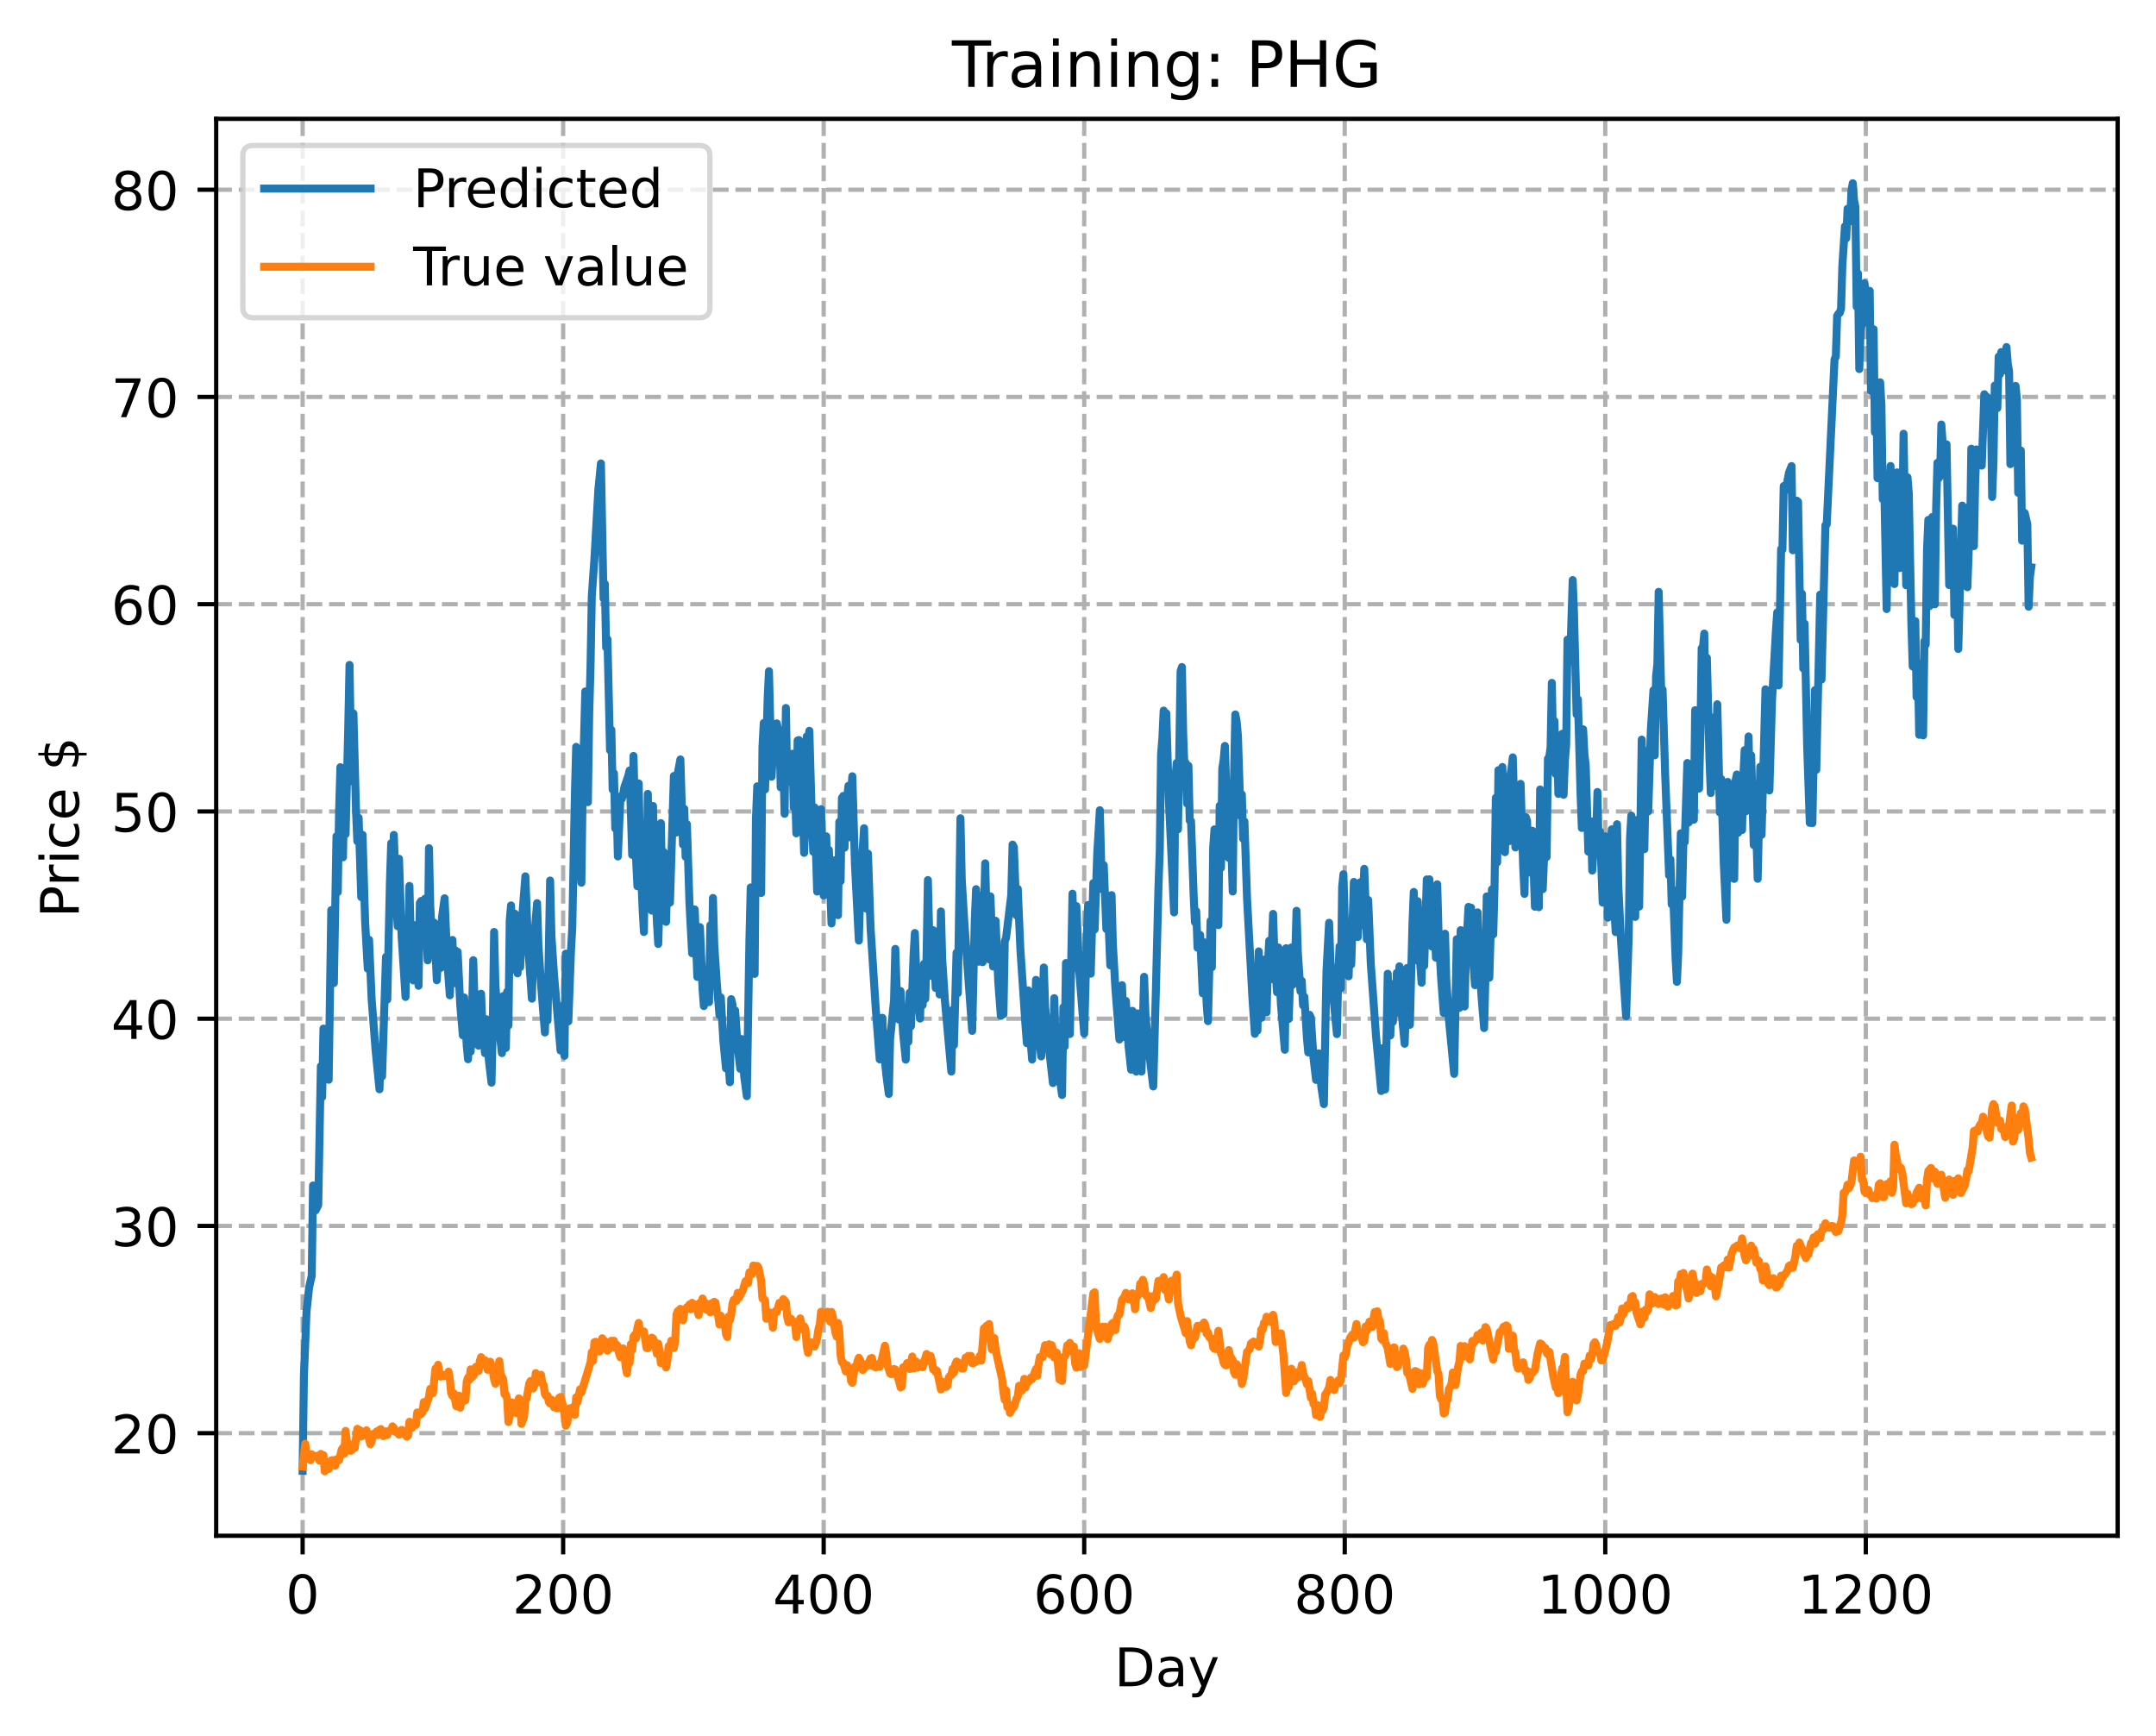 <?xml version="1.0" encoding="utf-8" standalone="no"?>
<!DOCTYPE svg PUBLIC "-//W3C//DTD SVG 1.1//EN"
  "http://www.w3.org/Graphics/SVG/1.1/DTD/svg11.dtd">
<!-- Created with matplotlib (https://matplotlib.org/) -->
<svg height="325.986pt" version="1.1" viewBox="0 0 404.923 325.986" width="404.923pt" xmlns="http://www.w3.org/2000/svg" xmlns:xlink="http://www.w3.org/1999/xlink">
 <defs>
  <style type="text/css">
*{stroke-linecap:butt;stroke-linejoin:round;}
  </style>
 </defs>
 <g id="figure_1">
  <g id="patch_1">
   <path d="M 0 325.986 
L 404.923 325.986 
L 404.923 0 
L 0 0 
z
" style="fill:#ffffff;"/>
  </g>
  <g id="axes_1">
   <g id="patch_2">
    <path d="M 40.603 288.43 
L 397.723 288.43 
L 397.723 22.318 
L 40.603 22.318 
z
" style="fill:#ffffff;"/>
   </g>
   <g id="matplotlib.axis_1">
    <g id="xtick_1">
     <g id="line2d_1">
      <path clip-path="url(#pa506e50487)" d="M 56.836 288.43 
L 56.836 22.318 
" style="fill:none;stroke:#b0b0b0;stroke-dasharray:2.96,1.28;stroke-dashoffset:0;stroke-width:0.8;"/>
     </g>
     <g id="line2d_2">
      <defs>
       <path d="M 0 0 
L 0 3.5 
" id="m8c33479231" style="stroke:#000000;stroke-width:0.8;"/>
      </defs>
      <g>
       <use style="stroke:#000000;stroke-width:0.8;" x="56.836" xlink:href="#m8c33479231" y="288.43"/>
      </g>
     </g>
     <g id="text_1">
      <!-- 0 -->
      <defs>
       <path d="M 31.781 66.406 
Q 24.172 66.406 20.328 58.906 
Q 16.5 51.422 16.5 36.375 
Q 16.5 21.391 20.328 13.891 
Q 24.172 6.391 31.781 6.391 
Q 39.453 6.391 43.281 13.891 
Q 47.125 21.391 47.125 36.375 
Q 47.125 51.422 43.281 58.906 
Q 39.453 66.406 31.781 66.406 
z
M 31.781 74.219 
Q 44.047 74.219 50.516 64.516 
Q 56.984 54.828 56.984 36.375 
Q 56.984 17.969 50.516 8.266 
Q 44.047 -1.422 31.781 -1.422 
Q 19.531 -1.422 13.062 8.266 
Q 6.594 17.969 6.594 36.375 
Q 6.594 54.828 13.062 64.516 
Q 19.531 74.219 31.781 74.219 
z
" id="DejaVuSans-48"/>
      </defs>
      <g transform="translate(53.655 303.029)scale(0.1 -0.1)">
       <use xlink:href="#DejaVuSans-48"/>
      </g>
     </g>
    </g>
    <g id="xtick_2">
     <g id="line2d_3">
      <path clip-path="url(#pa506e50487)" d="M 105.766 288.43 
L 105.766 22.318 
" style="fill:none;stroke:#b0b0b0;stroke-dasharray:2.96,1.28;stroke-dashoffset:0;stroke-width:0.8;"/>
     </g>
     <g id="line2d_4">
      <g>
       <use style="stroke:#000000;stroke-width:0.8;" x="105.766" xlink:href="#m8c33479231" y="288.43"/>
      </g>
     </g>
     <g id="text_2">
      <!-- 200 -->
      <defs>
       <path d="M 19.188 8.297 
L 53.609 8.297 
L 53.609 0 
L 7.328 0 
L 7.328 8.297 
Q 12.938 14.109 22.625 23.891 
Q 32.328 33.688 34.812 36.531 
Q 39.547 41.844 41.422 45.531 
Q 43.312 49.219 43.312 52.781 
Q 43.312 58.594 39.234 62.25 
Q 35.156 65.922 28.609 65.922 
Q 23.969 65.922 18.812 64.312 
Q 13.672 62.703 7.812 59.422 
L 7.812 69.391 
Q 13.766 71.781 18.938 73 
Q 24.125 74.219 28.422 74.219 
Q 39.75 74.219 46.484 68.547 
Q 53.219 62.891 53.219 53.422 
Q 53.219 48.922 51.531 44.891 
Q 49.859 40.875 45.406 35.406 
Q 44.188 33.984 37.641 27.219 
Q 31.109 20.453 19.188 8.297 
z
" id="DejaVuSans-50"/>
      </defs>
      <g transform="translate(96.223 303.029)scale(0.1 -0.1)">
       <use xlink:href="#DejaVuSans-50"/>
       <use x="63.623" xlink:href="#DejaVuSans-48"/>
       <use x="127.246" xlink:href="#DejaVuSans-48"/>
      </g>
     </g>
    </g>
    <g id="xtick_3">
     <g id="line2d_5">
      <path clip-path="url(#pa506e50487)" d="M 154.697 288.43 
L 154.697 22.318 
" style="fill:none;stroke:#b0b0b0;stroke-dasharray:2.96,1.28;stroke-dashoffset:0;stroke-width:0.8;"/>
     </g>
     <g id="line2d_6">
      <g>
       <use style="stroke:#000000;stroke-width:0.8;" x="154.697" xlink:href="#m8c33479231" y="288.43"/>
      </g>
     </g>
     <g id="text_3">
      <!-- 400 -->
      <defs>
       <path d="M 37.797 64.312 
L 12.891 25.391 
L 37.797 25.391 
z
M 35.203 72.906 
L 47.609 72.906 
L 47.609 25.391 
L 58.016 25.391 
L 58.016 17.188 
L 47.609 17.188 
L 47.609 0 
L 37.797 0 
L 37.797 17.188 
L 4.891 17.188 
L 4.891 26.703 
z
" id="DejaVuSans-52"/>
      </defs>
      <g transform="translate(145.153 303.029)scale(0.1 -0.1)">
       <use xlink:href="#DejaVuSans-52"/>
       <use x="63.623" xlink:href="#DejaVuSans-48"/>
       <use x="127.246" xlink:href="#DejaVuSans-48"/>
      </g>
     </g>
    </g>
    <g id="xtick_4">
     <g id="line2d_7">
      <path clip-path="url(#pa506e50487)" d="M 203.628 288.43 
L 203.628 22.318 
" style="fill:none;stroke:#b0b0b0;stroke-dasharray:2.96,1.28;stroke-dashoffset:0;stroke-width:0.8;"/>
     </g>
     <g id="line2d_8">
      <g>
       <use style="stroke:#000000;stroke-width:0.8;" x="203.628" xlink:href="#m8c33479231" y="288.43"/>
      </g>
     </g>
     <g id="text_4">
      <!-- 600 -->
      <defs>
       <path d="M 33.016 40.375 
Q 26.375 40.375 22.484 35.828 
Q 18.609 31.297 18.609 23.391 
Q 18.609 15.531 22.484 10.953 
Q 26.375 6.391 33.016 6.391 
Q 39.656 6.391 43.531 10.953 
Q 47.406 15.531 47.406 23.391 
Q 47.406 31.297 43.531 35.828 
Q 39.656 40.375 33.016 40.375 
z
M 52.594 71.297 
L 52.594 62.312 
Q 48.875 64.062 45.094 64.984 
Q 41.312 65.922 37.594 65.922 
Q 27.828 65.922 22.672 59.328 
Q 17.531 52.734 16.797 39.406 
Q 19.672 43.656 24.016 45.922 
Q 28.375 48.188 33.594 48.188 
Q 44.578 48.188 50.953 41.516 
Q 57.328 34.859 57.328 23.391 
Q 57.328 12.156 50.688 5.359 
Q 44.047 -1.422 33.016 -1.422 
Q 20.359 -1.422 13.672 8.266 
Q 6.984 17.969 6.984 36.375 
Q 6.984 53.656 15.188 63.938 
Q 23.391 74.219 37.203 74.219 
Q 40.922 74.219 44.703 73.484 
Q 48.484 72.75 52.594 71.297 
z
" id="DejaVuSans-54"/>
      </defs>
      <g transform="translate(194.084 303.029)scale(0.1 -0.1)">
       <use xlink:href="#DejaVuSans-54"/>
       <use x="63.623" xlink:href="#DejaVuSans-48"/>
       <use x="127.246" xlink:href="#DejaVuSans-48"/>
      </g>
     </g>
    </g>
    <g id="xtick_5">
     <g id="line2d_9">
      <path clip-path="url(#pa506e50487)" d="M 252.558 288.43 
L 252.558 22.318 
" style="fill:none;stroke:#b0b0b0;stroke-dasharray:2.96,1.28;stroke-dashoffset:0;stroke-width:0.8;"/>
     </g>
     <g id="line2d_10">
      <g>
       <use style="stroke:#000000;stroke-width:0.8;" x="252.558" xlink:href="#m8c33479231" y="288.43"/>
      </g>
     </g>
     <g id="text_5">
      <!-- 800 -->
      <defs>
       <path d="M 31.781 34.625 
Q 24.75 34.625 20.719 30.859 
Q 16.703 27.094 16.703 20.516 
Q 16.703 13.922 20.719 10.156 
Q 24.75 6.391 31.781 6.391 
Q 38.812 6.391 42.859 10.172 
Q 46.922 13.969 46.922 20.516 
Q 46.922 27.094 42.891 30.859 
Q 38.875 34.625 31.781 34.625 
z
M 21.922 38.812 
Q 15.578 40.375 12.031 44.719 
Q 8.5 49.078 8.5 55.328 
Q 8.5 64.062 14.719 69.141 
Q 20.953 74.219 31.781 74.219 
Q 42.672 74.219 48.875 69.141 
Q 55.078 64.062 55.078 55.328 
Q 55.078 49.078 51.531 44.719 
Q 48 40.375 41.703 38.812 
Q 48.828 37.156 52.797 32.312 
Q 56.781 27.484 56.781 20.516 
Q 56.781 9.906 50.312 4.234 
Q 43.844 -1.422 31.781 -1.422 
Q 19.734 -1.422 13.25 4.234 
Q 6.781 9.906 6.781 20.516 
Q 6.781 27.484 10.781 32.312 
Q 14.797 37.156 21.922 38.812 
z
M 18.312 54.391 
Q 18.312 48.734 21.844 45.562 
Q 25.391 42.391 31.781 42.391 
Q 38.141 42.391 41.719 45.562 
Q 45.312 48.734 45.312 54.391 
Q 45.312 60.062 41.719 63.234 
Q 38.141 66.406 31.781 66.406 
Q 25.391 66.406 21.844 63.234 
Q 18.312 60.062 18.312 54.391 
z
" id="DejaVuSans-56"/>
      </defs>
      <g transform="translate(243.015 303.029)scale(0.1 -0.1)">
       <use xlink:href="#DejaVuSans-56"/>
       <use x="63.623" xlink:href="#DejaVuSans-48"/>
       <use x="127.246" xlink:href="#DejaVuSans-48"/>
      </g>
     </g>
    </g>
    <g id="xtick_6">
     <g id="line2d_11">
      <path clip-path="url(#pa506e50487)" d="M 301.489 288.43 
L 301.489 22.318 
" style="fill:none;stroke:#b0b0b0;stroke-dasharray:2.96,1.28;stroke-dashoffset:0;stroke-width:0.8;"/>
     </g>
     <g id="line2d_12">
      <g>
       <use style="stroke:#000000;stroke-width:0.8;" x="301.489" xlink:href="#m8c33479231" y="288.43"/>
      </g>
     </g>
     <g id="text_6">
      <!-- 1000 -->
      <defs>
       <path d="M 12.406 8.297 
L 28.516 8.297 
L 28.516 63.922 
L 10.984 60.406 
L 10.984 69.391 
L 28.422 72.906 
L 38.281 72.906 
L 38.281 8.297 
L 54.391 8.297 
L 54.391 0 
L 12.406 0 
z
" id="DejaVuSans-49"/>
      </defs>
      <g transform="translate(288.764 303.029)scale(0.1 -0.1)">
       <use xlink:href="#DejaVuSans-49"/>
       <use x="63.623" xlink:href="#DejaVuSans-48"/>
       <use x="127.246" xlink:href="#DejaVuSans-48"/>
       <use x="190.869" xlink:href="#DejaVuSans-48"/>
      </g>
     </g>
    </g>
    <g id="xtick_7">
     <g id="line2d_13">
      <path clip-path="url(#pa506e50487)" d="M 350.419 288.43 
L 350.419 22.318 
" style="fill:none;stroke:#b0b0b0;stroke-dasharray:2.96,1.28;stroke-dashoffset:0;stroke-width:0.8;"/>
     </g>
     <g id="line2d_14">
      <g>
       <use style="stroke:#000000;stroke-width:0.8;" x="350.419" xlink:href="#m8c33479231" y="288.43"/>
      </g>
     </g>
     <g id="text_7">
      <!-- 1200 -->
      <g transform="translate(337.694 303.029)scale(0.1 -0.1)">
       <use xlink:href="#DejaVuSans-49"/>
       <use x="63.623" xlink:href="#DejaVuSans-50"/>
       <use x="127.246" xlink:href="#DejaVuSans-48"/>
       <use x="190.869" xlink:href="#DejaVuSans-48"/>
      </g>
     </g>
    </g>
    <g id="text_8">
     <!-- Day -->
     <defs>
      <path d="M 19.672 64.797 
L 19.672 8.109 
L 31.594 8.109 
Q 46.688 8.109 53.688 14.938 
Q 60.688 21.781 60.688 36.531 
Q 60.688 51.172 53.688 57.984 
Q 46.688 64.797 31.594 64.797 
z
M 9.812 72.906 
L 30.078 72.906 
Q 51.266 72.906 61.172 64.094 
Q 71.094 55.281 71.094 36.531 
Q 71.094 17.672 61.125 8.828 
Q 51.172 0 30.078 0 
L 9.812 0 
z
" id="DejaVuSans-68"/>
      <path d="M 34.281 27.484 
Q 23.391 27.484 19.188 25 
Q 14.984 22.516 14.984 16.5 
Q 14.984 11.719 18.141 8.906 
Q 21.297 6.109 26.703 6.109 
Q 34.188 6.109 38.703 11.406 
Q 43.219 16.703 43.219 25.484 
L 43.219 27.484 
z
M 52.203 31.203 
L 52.203 0 
L 43.219 0 
L 43.219 8.297 
Q 40.141 3.328 35.547 0.953 
Q 30.953 -1.422 24.312 -1.422 
Q 15.922 -1.422 10.953 3.297 
Q 6 8.016 6 15.922 
Q 6 25.141 12.172 29.828 
Q 18.359 34.516 30.609 34.516 
L 43.219 34.516 
L 43.219 35.406 
Q 43.219 41.609 39.141 45 
Q 35.062 48.391 27.688 48.391 
Q 23 48.391 18.547 47.266 
Q 14.109 46.141 10.016 43.891 
L 10.016 52.203 
Q 14.938 54.109 19.578 55.047 
Q 24.219 56 28.609 56 
Q 40.484 56 46.344 49.844 
Q 52.203 43.703 52.203 31.203 
z
" id="DejaVuSans-97"/>
      <path d="M 32.172 -5.078 
Q 28.375 -14.844 24.75 -17.812 
Q 21.141 -20.797 15.094 -20.797 
L 7.906 -20.797 
L 7.906 -13.281 
L 13.188 -13.281 
Q 16.891 -13.281 18.938 -11.516 
Q 21 -9.766 23.484 -3.219 
L 25.094 0.875 
L 2.984 54.688 
L 12.5 54.688 
L 29.594 11.922 
L 46.688 54.688 
L 56.203 54.688 
z
" id="DejaVuSans-121"/>
     </defs>
     <g transform="translate(209.29 316.707)scale(0.1 -0.1)">
      <use xlink:href="#DejaVuSans-68"/>
      <use x="77.002" xlink:href="#DejaVuSans-97"/>
      <use x="138.281" xlink:href="#DejaVuSans-121"/>
     </g>
    </g>
   </g>
   <g id="matplotlib.axis_2">
    <g id="ytick_1">
     <g id="line2d_15">
      <path clip-path="url(#pa506e50487)" d="M 40.603 269.172 
L 397.723 269.172 
" style="fill:none;stroke:#b0b0b0;stroke-dasharray:2.96,1.28;stroke-dashoffset:0;stroke-width:0.8;"/>
     </g>
     <g id="line2d_16">
      <defs>
       <path d="M 0 0 
L -3.5 0 
" id="m07fc322785" style="stroke:#000000;stroke-width:0.8;"/>
      </defs>
      <g>
       <use style="stroke:#000000;stroke-width:0.8;" x="40.603" xlink:href="#m07fc322785" y="269.172"/>
      </g>
     </g>
     <g id="text_9">
      <!-- 20 -->
      <g transform="translate(20.878 272.971)scale(0.1 -0.1)">
       <use xlink:href="#DejaVuSans-50"/>
       <use x="63.623" xlink:href="#DejaVuSans-48"/>
      </g>
     </g>
    </g>
    <g id="ytick_2">
     <g id="line2d_17">
      <path clip-path="url(#pa506e50487)" d="M 40.603 230.248 
L 397.723 230.248 
" style="fill:none;stroke:#b0b0b0;stroke-dasharray:2.96,1.28;stroke-dashoffset:0;stroke-width:0.8;"/>
     </g>
     <g id="line2d_18">
      <g>
       <use style="stroke:#000000;stroke-width:0.8;" x="40.603" xlink:href="#m07fc322785" y="230.248"/>
      </g>
     </g>
     <g id="text_10">
      <!-- 30 -->
      <defs>
       <path d="M 40.578 39.312 
Q 47.656 37.797 51.625 33 
Q 55.609 28.219 55.609 21.188 
Q 55.609 10.406 48.188 4.484 
Q 40.766 -1.422 27.094 -1.422 
Q 22.516 -1.422 17.656 -0.516 
Q 12.797 0.391 7.625 2.203 
L 7.625 11.719 
Q 11.719 9.328 16.594 8.109 
Q 21.484 6.891 26.812 6.891 
Q 36.078 6.891 40.938 10.547 
Q 45.797 14.203 45.797 21.188 
Q 45.797 27.641 41.281 31.266 
Q 36.766 34.906 28.719 34.906 
L 20.219 34.906 
L 20.219 43.016 
L 29.109 43.016 
Q 36.375 43.016 40.234 45.922 
Q 44.094 48.828 44.094 54.297 
Q 44.094 59.906 40.109 62.906 
Q 36.141 65.922 28.719 65.922 
Q 24.656 65.922 20.016 65.031 
Q 15.375 64.156 9.812 62.312 
L 9.812 71.094 
Q 15.438 72.656 20.344 73.438 
Q 25.25 74.219 29.594 74.219 
Q 40.828 74.219 47.359 69.109 
Q 53.906 64.016 53.906 55.328 
Q 53.906 49.266 50.438 45.094 
Q 46.969 40.922 40.578 39.312 
z
" id="DejaVuSans-51"/>
      </defs>
      <g transform="translate(20.878 234.047)scale(0.1 -0.1)">
       <use xlink:href="#DejaVuSans-51"/>
       <use x="63.623" xlink:href="#DejaVuSans-48"/>
      </g>
     </g>
    </g>
    <g id="ytick_3">
     <g id="line2d_19">
      <path clip-path="url(#pa506e50487)" d="M 40.603 191.324 
L 397.723 191.324 
" style="fill:none;stroke:#b0b0b0;stroke-dasharray:2.96,1.28;stroke-dashoffset:0;stroke-width:0.8;"/>
     </g>
     <g id="line2d_20">
      <g>
       <use style="stroke:#000000;stroke-width:0.8;" x="40.603" xlink:href="#m07fc322785" y="191.324"/>
      </g>
     </g>
     <g id="text_11">
      <!-- 40 -->
      <g transform="translate(20.878 195.124)scale(0.1 -0.1)">
       <use xlink:href="#DejaVuSans-52"/>
       <use x="63.623" xlink:href="#DejaVuSans-48"/>
      </g>
     </g>
    </g>
    <g id="ytick_4">
     <g id="line2d_21">
      <path clip-path="url(#pa506e50487)" d="M 40.603 152.401 
L 397.723 152.401 
" style="fill:none;stroke:#b0b0b0;stroke-dasharray:2.96,1.28;stroke-dashoffset:0;stroke-width:0.8;"/>
     </g>
     <g id="line2d_22">
      <g>
       <use style="stroke:#000000;stroke-width:0.8;" x="40.603" xlink:href="#m07fc322785" y="152.401"/>
      </g>
     </g>
     <g id="text_12">
      <!-- 50 -->
      <defs>
       <path d="M 10.797 72.906 
L 49.516 72.906 
L 49.516 64.594 
L 19.828 64.594 
L 19.828 46.734 
Q 21.969 47.469 24.109 47.828 
Q 26.266 48.188 28.422 48.188 
Q 40.625 48.188 47.75 41.5 
Q 54.891 34.812 54.891 23.391 
Q 54.891 11.625 47.562 5.094 
Q 40.234 -1.422 26.906 -1.422 
Q 22.312 -1.422 17.547 -0.641 
Q 12.797 0.141 7.719 1.703 
L 7.719 11.625 
Q 12.109 9.234 16.797 8.062 
Q 21.484 6.891 26.703 6.891 
Q 35.156 6.891 40.078 11.328 
Q 45.016 15.766 45.016 23.391 
Q 45.016 31 40.078 35.438 
Q 35.156 39.891 26.703 39.891 
Q 22.75 39.891 18.812 39.016 
Q 14.891 38.141 10.797 36.281 
z
" id="DejaVuSans-53"/>
      </defs>
      <g transform="translate(20.878 156.2)scale(0.1 -0.1)">
       <use xlink:href="#DejaVuSans-53"/>
       <use x="63.623" xlink:href="#DejaVuSans-48"/>
      </g>
     </g>
    </g>
    <g id="ytick_5">
     <g id="line2d_23">
      <path clip-path="url(#pa506e50487)" d="M 40.603 113.477 
L 397.723 113.477 
" style="fill:none;stroke:#b0b0b0;stroke-dasharray:2.96,1.28;stroke-dashoffset:0;stroke-width:0.8;"/>
     </g>
     <g id="line2d_24">
      <g>
       <use style="stroke:#000000;stroke-width:0.8;" x="40.603" xlink:href="#m07fc322785" y="113.477"/>
      </g>
     </g>
     <g id="text_13">
      <!-- 60 -->
      <g transform="translate(20.878 117.276)scale(0.1 -0.1)">
       <use xlink:href="#DejaVuSans-54"/>
       <use x="63.623" xlink:href="#DejaVuSans-48"/>
      </g>
     </g>
    </g>
    <g id="ytick_6">
     <g id="line2d_25">
      <path clip-path="url(#pa506e50487)" d="M 40.603 74.553 
L 397.723 74.553 
" style="fill:none;stroke:#b0b0b0;stroke-dasharray:2.96,1.28;stroke-dashoffset:0;stroke-width:0.8;"/>
     </g>
     <g id="line2d_26">
      <g>
       <use style="stroke:#000000;stroke-width:0.8;" x="40.603" xlink:href="#m07fc322785" y="74.553"/>
      </g>
     </g>
     <g id="text_14">
      <!-- 70 -->
      <defs>
       <path d="M 8.203 72.906 
L 55.078 72.906 
L 55.078 68.703 
L 28.609 0 
L 18.312 0 
L 43.219 64.594 
L 8.203 64.594 
z
" id="DejaVuSans-55"/>
      </defs>
      <g transform="translate(20.878 78.352)scale(0.1 -0.1)">
       <use xlink:href="#DejaVuSans-55"/>
       <use x="63.623" xlink:href="#DejaVuSans-48"/>
      </g>
     </g>
    </g>
    <g id="ytick_7">
     <g id="line2d_27">
      <path clip-path="url(#pa506e50487)" d="M 40.603 35.629 
L 397.723 35.629 
" style="fill:none;stroke:#b0b0b0;stroke-dasharray:2.96,1.28;stroke-dashoffset:0;stroke-width:0.8;"/>
     </g>
     <g id="line2d_28">
      <g>
       <use style="stroke:#000000;stroke-width:0.8;" x="40.603" xlink:href="#m07fc322785" y="35.629"/>
      </g>
     </g>
     <g id="text_15">
      <!-- 80 -->
      <g transform="translate(20.878 39.428)scale(0.1 -0.1)">
       <use xlink:href="#DejaVuSans-56"/>
       <use x="63.623" xlink:href="#DejaVuSans-48"/>
      </g>
     </g>
    </g>
    <g id="text_16">
     <!-- Price $ -->
     <defs>
      <path d="M 19.672 64.797 
L 19.672 37.406 
L 32.078 37.406 
Q 38.969 37.406 42.719 40.969 
Q 46.484 44.531 46.484 51.125 
Q 46.484 57.672 42.719 61.234 
Q 38.969 64.797 32.078 64.797 
z
M 9.812 72.906 
L 32.078 72.906 
Q 44.344 72.906 50.609 67.359 
Q 56.891 61.812 56.891 51.125 
Q 56.891 40.328 50.609 34.812 
Q 44.344 29.297 32.078 29.297 
L 19.672 29.297 
L 19.672 0 
L 9.812 0 
z
" id="DejaVuSans-80"/>
      <path d="M 41.109 46.297 
Q 39.594 47.172 37.812 47.578 
Q 36.031 48 33.891 48 
Q 26.266 48 22.188 43.047 
Q 18.109 38.094 18.109 28.812 
L 18.109 0 
L 9.078 0 
L 9.078 54.688 
L 18.109 54.688 
L 18.109 46.188 
Q 20.953 51.172 25.484 53.578 
Q 30.031 56 36.531 56 
Q 37.453 56 38.578 55.875 
Q 39.703 55.766 41.062 55.516 
z
" id="DejaVuSans-114"/>
      <path d="M 9.422 54.688 
L 18.406 54.688 
L 18.406 0 
L 9.422 0 
z
M 9.422 75.984 
L 18.406 75.984 
L 18.406 64.594 
L 9.422 64.594 
z
" id="DejaVuSans-105"/>
      <path d="M 48.781 52.594 
L 48.781 44.188 
Q 44.969 46.297 41.141 47.344 
Q 37.312 48.391 33.406 48.391 
Q 24.656 48.391 19.812 42.844 
Q 14.984 37.312 14.984 27.297 
Q 14.984 17.281 19.812 11.734 
Q 24.656 6.203 33.406 6.203 
Q 37.312 6.203 41.141 7.25 
Q 44.969 8.297 48.781 10.406 
L 48.781 2.094 
Q 45.016 0.344 40.984 -0.531 
Q 36.969 -1.422 32.422 -1.422 
Q 20.062 -1.422 12.781 6.344 
Q 5.516 14.109 5.516 27.297 
Q 5.516 40.672 12.859 48.328 
Q 20.219 56 33.016 56 
Q 37.156 56 41.109 55.141 
Q 45.062 54.297 48.781 52.594 
z
" id="DejaVuSans-99"/>
      <path d="M 56.203 29.594 
L 56.203 25.203 
L 14.891 25.203 
Q 15.484 15.922 20.484 11.062 
Q 25.484 6.203 34.422 6.203 
Q 39.594 6.203 44.453 7.469 
Q 49.312 8.734 54.109 11.281 
L 54.109 2.781 
Q 49.266 0.734 44.188 -0.344 
Q 39.109 -1.422 33.891 -1.422 
Q 20.797 -1.422 13.156 6.188 
Q 5.516 13.812 5.516 26.812 
Q 5.516 40.234 12.766 48.109 
Q 20.016 56 32.328 56 
Q 43.359 56 49.781 48.891 
Q 56.203 41.797 56.203 29.594 
z
M 47.219 32.234 
Q 47.125 39.594 43.094 43.984 
Q 39.062 48.391 32.422 48.391 
Q 24.906 48.391 20.391 44.141 
Q 15.875 39.891 15.188 32.172 
z
" id="DejaVuSans-101"/>
      <path id="DejaVuSans-32"/>
      <path d="M 33.797 -14.703 
L 28.906 -14.703 
L 28.859 0 
Q 23.734 0.094 18.609 1.188 
Q 13.484 2.297 8.297 4.5 
L 8.297 13.281 
Q 13.281 10.156 18.375 8.562 
Q 23.484 6.984 28.906 6.938 
L 28.906 29.203 
Q 18.109 30.953 13.203 35.156 
Q 8.297 39.359 8.297 46.688 
Q 8.297 54.641 13.625 59.219 
Q 18.953 63.812 28.906 64.5 
L 28.906 75.984 
L 33.797 75.984 
L 33.797 64.656 
Q 38.328 64.453 42.578 63.688 
Q 46.828 62.938 50.875 61.625 
L 50.875 53.078 
Q 46.828 55.125 42.547 56.25 
Q 38.281 57.375 33.797 57.562 
L 33.797 36.719 
Q 44.875 35.016 50.094 30.609 
Q 55.328 26.219 55.328 18.609 
Q 55.328 10.359 49.781 5.594 
Q 44.234 0.828 33.797 0.094 
z
M 28.906 37.594 
L 28.906 57.625 
Q 23.25 56.984 20.266 54.391 
Q 17.281 51.812 17.281 47.516 
Q 17.281 43.312 20.031 40.969 
Q 22.797 38.625 28.906 37.594 
z
M 33.797 28.219 
L 33.797 7.078 
Q 39.984 7.906 43.141 10.594 
Q 46.297 13.281 46.297 17.672 
Q 46.297 21.969 43.281 24.5 
Q 40.281 27.047 33.797 28.219 
z
" id="DejaVuSans-36"/>
     </defs>
     <g transform="translate(14.798 172.342)rotate(-90)scale(0.1 -0.1)">
      <use xlink:href="#DejaVuSans-80"/>
      <use x="58.553" xlink:href="#DejaVuSans-114"/>
      <use x="99.666" xlink:href="#DejaVuSans-105"/>
      <use x="127.449" xlink:href="#DejaVuSans-99"/>
      <use x="182.43" xlink:href="#DejaVuSans-101"/>
      <use x="243.953" xlink:href="#DejaVuSans-32"/>
      <use x="275.74" xlink:href="#DejaVuSans-36"/>
     </g>
    </g>
   </g>
   <g id="line2d_29">
    <path clip-path="url(#pa506e50487)" d="M 56.836 276.247 
L 57.081 258.393 
L 57.57 246.287 
L 58.059 241.796 
L 58.548 239.593 
L 58.793 222.648 
L 59.038 226.749 
L 59.282 227.322 
L 59.772 226.324 
L 60.261 200.248 
L 60.506 206.04 
L 60.75 193.18 
L 60.995 198.472 
L 61.484 201.581 
L 61.729 202.793 
L 62.218 170.93 
L 62.463 180.746 
L 62.708 184.633 
L 63.197 157.055 
L 63.441 167.537 
L 63.686 152.255 
L 63.931 144.088 
L 64.175 155.379 
L 64.42 161.008 
L 64.665 146.043 
L 64.909 156.654 
L 65.399 136.94 
L 65.643 124.881 
L 65.888 139.438 
L 66.133 146.749 
L 66.377 133.998 
L 66.867 152.298 
L 67.111 157.995 
L 67.356 153.586 
L 67.845 168.482 
L 68.09 156.79 
L 68.579 173.191 
L 69.069 181.938 
L 69.313 176.498 
L 69.802 187.717 
L 70.536 197.185 
L 71.27 204.584 
L 71.515 197.191 
L 71.76 202.156 
L 72.494 179.717 
L 72.738 187.732 
L 73.228 165.801 
L 73.472 158.383 
L 73.717 168.031 
L 73.962 156.806 
L 74.451 170.171 
L 74.696 173.964 
L 74.94 161.286 
L 75.429 175.827 
L 76.163 187.239 
L 76.408 172.562 
L 76.653 181.685 
L 76.897 166.386 
L 77.142 176.105 
L 77.631 184.137 
L 77.876 177.198 
L 78.121 173.731 
L 78.61 185.141 
L 78.855 169.587 
L 79.099 169.215 
L 79.344 177.065 
L 79.833 168.778 
L 80.323 180.367 
L 80.567 159.296 
L 80.812 170.283 
L 81.301 179.296 
L 81.546 173.286 
L 82.035 184.099 
L 82.524 174.351 
L 82.769 181.784 
L 83.014 172.226 
L 83.503 168.712 
L 83.992 180.331 
L 84.482 186.936 
L 84.726 180.177 
L 84.971 176.537 
L 85.216 183.841 
L 85.46 178.448 
L 85.705 184.722 
L 85.95 178.752 
L 86.439 188.742 
L 86.928 194.453 
L 87.173 187.336 
L 87.662 196.438 
L 87.907 198.941 
L 88.151 192.471 
L 88.396 197.499 
L 88.641 191.323 
L 88.885 180.332 
L 89.13 188.336 
L 89.619 194.241 
L 89.864 196.389 
L 90.109 190.041 
L 90.353 186.639 
L 90.598 192.399 
L 91.087 197.804 
L 91.332 191.431 
L 91.821 199.204 
L 92.311 203.334 
L 92.555 192.147 
L 92.8 175.034 
L 93.044 185.071 
L 93.534 191.301 
L 94.268 197.79 
L 94.512 187.074 
L 94.757 193.529 
L 95.002 196.827 
L 95.246 186.255 
L 95.491 192.594 
L 95.736 172.87 
L 95.98 170.046 
L 96.225 178.305 
L 96.47 182.083 
L 96.714 171.616 
L 97.204 182.809 
L 97.448 174.829 
L 97.693 181.652 
L 98.182 170.83 
L 98.672 164.586 
L 99.161 177.26 
L 99.895 187.565 
L 100.139 179.19 
L 100.629 172.533 
L 100.873 169.623 
L 101.118 177.371 
L 101.607 184.801 
L 102.341 193.914 
L 102.586 185.109 
L 102.831 191.651 
L 103.32 165.376 
L 103.565 175.663 
L 104.054 183.084 
L 105.277 197.302 
L 105.522 188.971 
L 105.766 195.025 
L 106.011 198.295 
L 106.256 179.11 
L 106.5 187.95 
L 106.745 191.822 
L 107.234 178.656 
L 107.479 174.301 
L 107.968 149.338 
L 108.213 140.276 
L 108.458 152.316 
L 108.947 161.782 
L 109.192 165.789 
L 109.436 147.866 
L 109.926 129.857 
L 110.17 143.749 
L 110.415 150.656 
L 110.66 134.104 
L 110.904 125.326 
L 111.149 111.932 
L 111.638 104.975 
L 112.372 92.065 
L 112.861 87.039 
L 113.351 112.413 
L 113.595 109.663 
L 113.84 121.603 
L 114.085 120.051 
L 114.574 140.911 
L 114.819 137.079 
L 115.063 148.284 
L 115.308 145.221 
L 115.553 155.597 
L 115.797 150.964 
L 116.042 160.854 
L 116.531 149.585 
L 116.776 150.068 
L 117.02 149.221 
L 117.265 147.844 
L 117.999 145.707 
L 118.244 144.709 
L 118.733 160.558 
L 118.978 141.979 
L 119.467 161.363 
L 119.712 166.442 
L 119.956 147.134 
L 120.201 159.38 
L 120.69 170.681 
L 120.935 175.045 
L 121.18 155.085 
L 121.424 166.812 
L 121.669 149.095 
L 121.914 160.873 
L 122.403 171.025 
L 122.648 151.378 
L 122.892 162.904 
L 123.381 173.268 
L 123.626 177.29 
L 123.871 168.831 
L 124.115 154.593 
L 124.36 166.577 
L 124.605 159.969 
L 125.094 173.142 
L 125.339 164.642 
L 125.583 160.395 
L 125.828 169.526 
L 126.562 145.739 
L 126.807 146.07 
L 127.051 156.349 
L 127.296 145.218 
L 127.785 142.631 
L 128.275 158.625 
L 128.519 151.914 
L 128.764 160.913 
L 129.008 154.803 
L 129.498 169.814 
L 129.987 179.031 
L 130.232 173.287 
L 130.476 170.801 
L 130.966 183.481 
L 131.21 177.348 
L 131.455 174.125 
L 131.944 185.713 
L 132.189 188.954 
L 132.434 182.108 
L 132.678 188.291 
L 132.923 181.987 
L 133.168 188.221 
L 133.412 173.765 
L 133.657 182.365 
L 133.902 168.657 
L 134.146 177.413 
L 134.636 184.823 
L 135.125 190.666 
L 135.369 187.315 
L 135.859 195.525 
L 136.348 200.649 
L 136.593 196.402 
L 137.082 203.261 
L 137.327 187.658 
L 137.571 188.686 
L 137.816 194.064 
L 138.061 189.768 
L 138.55 196.631 
L 139.039 200.742 
L 139.284 195.138 
L 139.773 202.166 
L 140.263 205.875 
L 140.752 176.469 
L 140.996 166.666 
L 141.241 176.49 
L 141.73 182.916 
L 141.975 153.797 
L 142.22 147.676 
L 142.464 159.012 
L 142.954 167.723 
L 143.198 140.344 
L 143.443 135.79 
L 143.688 148.278 
L 144.177 131.137 
L 144.422 126.059 
L 144.911 145.88 
L 145.156 141.165 
L 145.4 139.777 
L 145.645 135.986 
L 145.89 135.866 
L 146.134 137.033 
L 146.379 137.452 
L 146.624 147.878 
L 146.868 143.902 
L 147.113 142.463 
L 147.357 152.846 
L 147.602 132.966 
L 147.847 146.865 
L 148.091 143.73 
L 148.336 142.084 
L 148.825 141.559 
L 149.07 151.626 
L 149.315 147.28 
L 149.559 156.509 
L 149.804 139.064 
L 150.049 138.992 
L 150.293 150.628 
L 150.538 144.164 
L 151.027 160.179 
L 151.272 152.029 
L 151.517 138.312 
L 151.761 138.984 
L 152.006 137.257 
L 152.495 154.755 
L 152.74 159.972 
L 152.984 151.634 
L 153.474 167.45 
L 153.718 159.164 
L 154.208 151.977 
L 154.697 168.188 
L 154.942 160.765 
L 155.186 157.075 
L 155.431 166.473 
L 155.676 159.629 
L 156.165 173.442 
L 156.41 165.626 
L 156.654 161.588 
L 156.899 170.708 
L 157.144 163.706 
L 157.388 171.885 
L 157.633 154.358 
L 157.878 165.494 
L 158.122 149.874 
L 158.367 149.492 
L 158.612 159.215 
L 158.856 152.301 
L 159.345 147.585 
L 159.59 157.25 
L 159.835 149.084 
L 160.079 145.794 
L 160.569 162.409 
L 161.303 176.653 
L 161.547 167.602 
L 162.037 159.262 
L 162.281 155.553 
L 162.526 165.401 
L 162.771 170.695 
L 163.015 160.32 
L 163.505 174.291 
L 164.483 189.572 
L 165.217 198.96 
L 165.706 191.151 
L 165.951 196.638 
L 166.44 201.706 
L 166.93 205.455 
L 167.174 195.144 
L 167.908 187.901 
L 168.153 178.213 
L 168.398 185.737 
L 168.887 191.526 
L 169.132 186.128 
L 169.621 194.132 
L 170.11 199.014 
L 170.355 189.686 
L 170.6 195.666 
L 170.844 186.452 
L 171.089 192.743 
L 171.578 179.45 
L 171.823 175.235 
L 172.067 182.408 
L 172.557 188.699 
L 172.801 191.306 
L 173.046 182.271 
L 173.291 188.776 
L 173.535 181.038 
L 173.78 187.59 
L 174.025 179.423 
L 174.269 165.289 
L 174.514 175.565 
L 175.003 183.296 
L 175.248 174.699 
L 175.737 185.561 
L 175.982 175.006 
L 176.471 186.775 
L 176.716 171.185 
L 176.96 180.134 
L 177.45 187.755 
L 178.673 201.257 
L 178.918 189.652 
L 179.162 196.278 
L 179.652 178.947 
L 179.896 186.518 
L 180.386 153.681 
L 180.63 165.219 
L 181.12 173.304 
L 182.588 193.616 
L 183.077 172.774 
L 183.321 166.994 
L 183.566 176.285 
L 183.811 180.621 
L 184.055 168.285 
L 184.545 180.713 
L 185.034 162.143 
L 185.279 171.692 
L 185.768 180.18 
L 186.013 168.346 
L 186.502 181.52 
L 186.747 175.322 
L 186.991 172.938 
L 187.481 184.353 
L 187.97 190.799 
L 188.215 184.515 
L 188.459 190.482 
L 188.704 176.791 
L 188.948 176.165 
L 189.927 168.064 
L 190.172 158.628 
L 190.416 159.11 
L 190.906 171.907 
L 191.15 166.941 
L 191.64 178.321 
L 192.618 192.81 
L 192.863 195.933 
L 193.108 186.005 
L 193.352 192.854 
L 193.842 198.994 
L 194.086 188.014 
L 194.331 194.429 
L 194.575 184.032 
L 194.82 190.728 
L 195.309 196.284 
L 195.554 198.404 
L 196.043 181.705 
L 196.288 188.984 
L 196.777 194.785 
L 197.756 203.416 
L 198.001 187.465 
L 198.245 195.011 
L 198.735 200.386 
L 199.469 205.658 
L 199.713 189.192 
L 199.958 196.526 
L 200.203 180.874 
L 200.447 188.744 
L 200.936 194.208 
L 201.426 167.847 
L 201.67 177.493 
L 201.915 181.741 
L 202.16 170.172 
L 202.649 181.855 
L 203.628 194.116 
L 204.117 175.532 
L 204.362 169.967 
L 204.606 178.726 
L 204.851 182.87 
L 205.34 165.863 
L 205.585 174.562 
L 206.074 160.311 
L 206.563 152.167 
L 206.808 161.794 
L 207.053 167.041 
L 207.297 162.487 
L 207.787 174.476 
L 208.031 169.316 
L 208.521 181.306 
L 208.765 168.11 
L 209.01 177.308 
L 209.499 185.875 
L 210.233 195.226 
L 210.478 188.169 
L 210.723 185.028 
L 210.967 191.406 
L 211.212 194.772 
L 211.457 187.993 
L 211.946 196.408 
L 212.435 200.9 
L 212.68 189.848 
L 212.924 196.1 
L 213.414 201.267 
L 213.658 190.333 
L 213.903 196.324 
L 214.392 201.255 
L 214.882 183.456 
L 215.126 190.57 
L 215.616 195.963 
L 216.594 204.055 
L 217.084 186.166 
L 217.573 166.618 
L 217.818 159.766 
L 218.062 141.632 
L 218.307 138.684 
L 218.551 133.461 
L 218.796 144.16 
L 219.041 133.961 
L 219.53 150.228 
L 220.509 171.367 
L 220.753 146.351 
L 220.998 143.283 
L 221.243 155.764 
L 221.732 126.039 
L 221.977 125.275 
L 222.221 137.873 
L 222.466 144.463 
L 222.711 143.3 
L 222.955 150.931 
L 223.2 143.83 
L 223.445 154.096 
L 223.689 154.228 
L 224.179 168.054 
L 224.423 173.192 
L 224.668 171.14 
L 224.912 178.003 
L 225.157 175.993 
L 225.402 175.593 
L 225.891 186.561 
L 226.136 176.976 
L 226.625 188.656 
L 226.87 191.782 
L 227.359 172.962 
L 227.604 181.659 
L 227.848 159.238 
L 228.093 155.76 
L 228.338 165.673 
L 228.827 173.744 
L 229.072 151.333 
L 229.316 162.995 
L 229.561 144.311 
L 229.806 142.782 
L 230.05 140.091 
L 230.539 156.335 
L 230.784 161.131 
L 231.029 151.682 
L 231.518 167.441 
L 231.763 145.766 
L 232.007 134.182 
L 232.252 135.418 
L 232.497 138.159 
L 232.986 153.244 
L 233.231 149.21 
L 233.475 157.537 
L 233.72 154.301 
L 234.209 168.713 
L 235.188 186.877 
L 235.677 194.166 
L 235.922 187.366 
L 236.167 193.556 
L 236.411 178.682 
L 236.656 187.192 
L 236.9 191.169 
L 237.39 180.235 
L 237.634 186.67 
L 237.879 190.12 
L 238.124 181.385 
L 238.368 176.685 
L 238.613 183.926 
L 239.102 171.644 
L 239.347 179.231 
L 239.836 186.355 
L 240.081 177.941 
L 240.57 188.608 
L 241.304 197.158 
L 241.549 178.085 
L 241.794 187.241 
L 242.038 191.373 
L 242.527 177.958 
L 242.772 184.964 
L 243.017 177.956 
L 243.261 179.433 
L 243.506 171.06 
L 243.751 178.929 
L 244.24 186.167 
L 244.485 184.206 
L 244.729 188.816 
L 244.974 187.218 
L 245.463 194.977 
L 245.708 197.66 
L 245.953 190.595 
L 246.197 191.146 
L 246.687 198.636 
L 247.176 202.82 
L 247.421 199.562 
L 247.665 197.833 
L 248.155 204.07 
L 248.644 207.376 
L 249.133 182.268 
L 249.622 173.309 
L 249.867 180.676 
L 250.356 186.479 
L 251.09 194.218 
L 251.335 183.463 
L 251.58 177.753 
L 251.824 185.623 
L 252.069 166.643 
L 252.314 164.186 
L 252.558 172.923 
L 253.048 180.269 
L 253.292 183.363 
L 253.537 173.611 
L 253.782 181.14 
L 254.271 165.637 
L 254.515 175.007 
L 254.76 168.801 
L 255.005 175.984 
L 255.494 165.686 
L 255.739 173.77 
L 256.228 163.176 
L 256.717 176.43 
L 256.962 169.019 
L 257.451 181.005 
L 258.43 194.552 
L 259.409 204.907 
L 259.653 196.872 
L 259.898 202.024 
L 260.143 204.622 
L 260.387 196.388 
L 260.632 182.881 
L 260.876 191.122 
L 261.121 194.467 
L 261.366 186.844 
L 261.61 191.907 
L 261.855 184.744 
L 262.1 190.308 
L 262.344 182.704 
L 262.589 188.681 
L 262.834 181.487 
L 263.323 190.928 
L 263.812 196.031 
L 264.302 181.788 
L 264.546 188.949 
L 264.791 192.474 
L 265.28 173.418 
L 265.525 167.521 
L 265.77 176.207 
L 266.014 180.36 
L 266.259 169.259 
L 266.748 181.223 
L 266.993 184.576 
L 267.237 173.546 
L 267.482 181.387 
L 267.971 165.165 
L 268.216 174.326 
L 268.461 165.147 
L 268.95 177.779 
L 269.195 166.917 
L 269.684 179.868 
L 269.929 166.081 
L 270.173 175.216 
L 270.663 183.723 
L 271.152 190.261 
L 271.397 175.363 
L 271.641 184.117 
L 272.131 191.55 
L 273.109 201.691 
L 273.598 176.399 
L 273.843 185.486 
L 274.088 189.296 
L 274.332 174.701 
L 274.577 182.467 
L 275.066 189.037 
L 275.311 179.232 
L 275.8 170.321 
L 276.045 178.255 
L 276.29 170.471 
L 276.779 181.741 
L 277.024 185.024 
L 277.513 171.358 
L 277.758 179.516 
L 278.247 187.127 
L 278.736 193.089 
L 278.981 183.595 
L 279.225 168.351 
L 279.47 178.959 
L 279.715 183.63 
L 280.204 167.04 
L 280.449 175.498 
L 280.693 166.564 
L 280.938 149.836 
L 281.183 161.969 
L 281.427 144.642 
L 281.672 155.94 
L 282.161 144.051 
L 282.651 160.051 
L 282.895 151.534 
L 283.14 147.419 
L 283.385 157.99 
L 283.629 145.797 
L 283.874 144.424 
L 284.118 142.242 
L 284.608 159.164 
L 284.852 147.755 
L 285.097 148.352 
L 285.342 148.016 
L 285.586 147.215 
L 286.076 162.874 
L 286.32 167.883 
L 286.565 153.474 
L 286.81 154.147 
L 287.054 163.886 
L 287.299 159.467 
L 287.544 157.179 
L 287.788 156.023 
L 288.278 170.295 
L 288.522 164.491 
L 288.767 161.759 
L 289.012 170.39 
L 289.256 148.273 
L 289.501 160.818 
L 289.746 166.999 
L 289.99 161.129 
L 290.235 149.787 
L 290.479 160.954 
L 290.724 142.482 
L 290.969 142.188 
L 291.213 140.406 
L 291.458 128.252 
L 291.703 141.632 
L 291.947 135.409 
L 292.192 145.382 
L 292.437 139.047 
L 292.681 149.106 
L 292.926 142.825 
L 293.171 139.486 
L 293.415 137.811 
L 293.66 149.275 
L 293.905 142.866 
L 294.149 139.922 
L 294.394 120.136 
L 294.639 124.02 
L 294.883 124.261 
L 295.373 108.945 
L 295.617 115.245 
L 296.106 134.191 
L 296.351 131.361 
L 296.84 148.835 
L 297.085 155.505 
L 297.33 136.971 
L 297.574 141.665 
L 297.819 143.743 
L 298.308 159.954 
L 298.553 155.493 
L 298.798 154.249 
L 299.042 163.511 
L 299.287 159.29 
L 299.776 157.447 
L 300.021 148.745 
L 300.266 160.022 
L 300.51 156.159 
L 301 169.526 
L 301.244 161.282 
L 301.489 157.076 
L 301.978 172.355 
L 302.223 163.632 
L 302.712 155.756 
L 303.201 170.887 
L 303.446 175.069 
L 303.691 154.798 
L 303.935 166.315 
L 304.425 176.311 
L 305.403 190.872 
L 305.893 175.849 
L 306.137 157.397 
L 306.382 153.172 
L 306.627 163.944 
L 307.116 172.212 
L 307.361 154.012 
L 307.605 164.642 
L 307.85 170.273 
L 308.339 138.909 
L 308.584 152.897 
L 308.828 159.488 
L 309.073 146.88 
L 309.318 141.038 
L 309.562 152.395 
L 310.052 136.969 
L 310.541 129.636 
L 310.786 141.859 
L 311.03 127.029 
L 311.275 124.713 
L 311.52 111.154 
L 312.009 130.43 
L 312.254 129.512 
L 312.743 145.585 
L 313.477 164.412 
L 313.722 161.392 
L 313.966 169.856 
L 314.211 167.147 
L 314.7 180.15 
L 314.945 184.401 
L 315.189 179.019 
L 315.679 156.505 
L 315.923 168.395 
L 316.168 157.834 
L 316.413 158.155 
L 316.902 143.297 
L 317.147 154.493 
L 317.391 143.862 
L 317.636 154.049 
L 317.881 143.407 
L 318.125 153.944 
L 318.37 133.378 
L 318.615 146.874 
L 318.859 137.1 
L 319.104 148.111 
L 319.349 138.17 
L 319.593 121.751 
L 319.838 121.599 
L 320.082 118.994 
L 320.327 131.814 
L 320.572 123.545 
L 321.061 142.575 
L 321.306 148.949 
L 321.55 139.154 
L 321.795 134.767 
L 322.04 147.625 
L 322.529 132.268 
L 323.018 152.611 
L 323.263 146.309 
L 323.752 162.285 
L 324.242 172.746 
L 324.486 146.856 
L 324.731 148.359 
L 324.976 159.24 
L 325.22 164.899 
L 325.465 156.442 
L 325.71 165.065 
L 325.954 146.662 
L 326.199 145.459 
L 326.443 156.396 
L 326.688 149.409 
L 326.933 145.744 
L 327.177 155.892 
L 327.422 145.752 
L 327.667 140.879 
L 327.911 152.37 
L 328.401 138.318 
L 328.645 150.006 
L 328.89 141.848 
L 329.379 158.723 
L 329.624 148.231 
L 330.113 165.052 
L 330.603 144.005 
L 330.847 156.79 
L 331.581 129.457 
L 331.826 129.949 
L 332.07 141.957 
L 332.315 148.458 
L 332.804 131.623 
L 333.538 118.46 
L 333.783 115.023 
L 334.028 128.734 
L 334.517 103.131 
L 334.762 103.226 
L 335.006 91.279 
L 335.251 92.164 
L 335.496 91.413 
L 335.985 88.805 
L 336.474 87.536 
L 336.719 103.342 
L 336.964 95.897 
L 337.208 94.544 
L 337.453 94.027 
L 337.698 94.235 
L 338.187 120.185 
L 338.431 111.51 
L 338.676 125.539 
L 338.921 117.121 
L 339.41 140.293 
L 339.899 154.551 
L 340.144 142.138 
L 340.389 154.596 
L 340.878 129.603 
L 341.123 144.577 
L 341.857 111.678 
L 342.101 127.634 
L 342.835 98.635 
L 343.08 98.508 
L 344.548 67.5 
L 344.792 66.966 
L 345.037 59.315 
L 345.282 58.922 
L 345.526 58.768 
L 345.771 57.975 
L 346.016 49.893 
L 346.505 42.514 
L 346.75 44.746 
L 346.994 39.209 
L 347.239 41.006 
L 347.484 41.568 
L 347.728 35.746 
L 347.973 34.414 
L 348.218 37.664 
L 348.462 38.803 
L 348.707 57.606 
L 348.952 51.356 
L 349.196 69.315 
L 349.441 62.049 
L 349.686 60.441 
L 349.93 60.726 
L 350.175 53.182 
L 350.419 55.288 
L 350.664 56.008 
L 350.909 54.941 
L 351.153 54.622 
L 351.398 73.427 
L 351.643 64.761 
L 351.887 61.839 
L 352.132 81.189 
L 352.377 71.929 
L 352.621 89.801 
L 353.111 71.8 
L 353.355 75.967 
L 353.6 93.756 
L 353.845 89.029 
L 354.334 114.39 
L 354.579 94.804 
L 354.823 96.816 
L 355.068 87.514 
L 355.313 105.888 
L 355.557 93.951 
L 355.802 109.697 
L 356.046 92.705 
L 356.291 88.72 
L 356.536 91.243 
L 356.78 106.692 
L 357.025 99.785 
L 357.27 97.519 
L 357.514 81.465 
L 358.004 109.92 
L 358.248 89.64 
L 358.493 92.627 
L 358.982 117.099 
L 359.227 125.168 
L 359.472 117.71 
L 359.716 116.65 
L 359.961 130.918 
L 360.206 125.379 
L 360.45 138.01 
L 360.695 124.929 
L 360.94 124.66 
L 361.184 138.112 
L 361.429 120.417 
L 361.674 121.073 
L 361.918 103.207 
L 362.163 97.645 
L 362.407 113.824 
L 362.652 108.954 
L 362.897 97.112 
L 363.141 99.232 
L 363.386 113.494 
L 363.631 95.444 
L 363.875 86.92 
L 364.12 89.806 
L 364.365 89.424 
L 364.609 79.728 
L 364.854 83.174 
L 365.099 83.883 
L 365.343 83.803 
L 365.588 83.453 
L 366.077 109.882 
L 366.322 101.88 
L 366.567 99.941 
L 366.811 99.291 
L 367.056 115.504 
L 367.301 108.94 
L 367.545 106.671 
L 367.79 121.887 
L 368.524 94.959 
L 368.768 97.572 
L 369.013 97.447 
L 369.258 95.383 
L 369.502 110.289 
L 369.747 103.407 
L 369.992 101.042 
L 370.236 84.267 
L 370.481 86.778 
L 370.726 102.572 
L 370.97 90.187 
L 371.215 84.41 
L 371.46 86.398 
L 371.704 86.653 
L 372.194 87.449 
L 372.683 74.041 
L 372.928 77.851 
L 373.172 74.538 
L 373.417 77.697 
L 373.662 78.901 
L 373.906 75.974 
L 374.151 93.343 
L 374.395 86.853 
L 374.64 72.414 
L 374.885 75.567 
L 375.129 76.641 
L 375.374 66.982 
L 375.619 70.273 
L 375.863 66.117 
L 376.108 68.247 
L 376.353 69.201 
L 376.597 69.547 
L 376.842 65.185 
L 377.087 68.329 
L 377.331 69.759 
L 377.576 87.174 
L 378.065 74.081 
L 378.31 76.834 
L 378.555 72.48 
L 378.799 74.998 
L 379.044 92.561 
L 379.289 86.432 
L 379.533 84.606 
L 379.778 101.55 
L 380.022 96.955 
L 380.267 96.346 
L 380.756 98.446 
L 381.001 113.946 
L 381.246 108.351 
L 381.49 106.551 
L 381.49 106.551 
" style="fill:none;stroke:#1f77b4;stroke-linecap:square;stroke-width:1.5;"/>
   </g>
   <g id="line2d_30">
    <path clip-path="url(#pa506e50487)" d="M 56.836 275.439 
L 57.325 271.157 
L 57.57 272.948 
L 57.814 273.065 
L 58.059 273.96 
L 58.304 274.232 
L 58.548 273.142 
L 58.793 273.493 
L 59.038 273.454 
L 59.282 273.609 
L 59.527 273.415 
L 59.772 273.532 
L 60.016 274.349 
L 60.261 273.065 
L 60.506 274.427 
L 60.75 273.298 
L 60.995 276.334 
L 61.24 275.283 
L 61.484 275.906 
L 61.729 275.906 
L 61.974 275.439 
L 62.218 274.271 
L 62.463 274.232 
L 62.708 275.05 
L 62.952 275.283 
L 63.197 274.077 
L 63.686 274.232 
L 64.175 272.247 
L 64.42 271.897 
L 64.665 273.026 
L 64.909 268.744 
L 65.154 270.729 
L 65.643 271.391 
L 65.888 272.481 
L 66.133 272.286 
L 66.377 271.819 
L 66.622 271.936 
L 67.111 268.355 
L 67.356 269.016 
L 67.601 268.627 
L 67.845 269.795 
L 68.09 269.6 
L 68.335 268.939 
L 68.579 269.484 
L 68.824 268.627 
L 69.313 270.34 
L 69.558 271.235 
L 69.802 270.729 
L 70.047 269.328 
L 70.292 269.639 
L 70.536 269.094 
L 70.781 268.822 
L 71.026 269.522 
L 71.27 268.549 
L 71.515 268.394 
L 71.76 269.289 
L 72.004 269.717 
L 72.249 269.406 
L 72.494 268.822 
L 72.738 269.522 
L 72.983 268.9 
L 73.472 268.472 
L 73.717 267.888 
L 73.962 268.16 
L 74.206 268.9 
L 74.451 268.822 
L 74.94 269.445 
L 75.429 268.549 
L 75.674 269.094 
L 75.919 269.367 
L 76.163 268.783 
L 76.408 269.834 
L 76.653 269.6 
L 76.897 267.031 
L 77.142 267.265 
L 77.387 268.16 
L 77.631 267.265 
L 77.876 267.693 
L 78.121 267.615 
L 78.365 265.28 
L 78.61 265.63 
L 78.855 265.708 
L 79.344 265.28 
L 79.589 263.334 
L 79.833 264.501 
L 80.567 262.36 
L 80.812 260.842 
L 81.056 261.037 
L 81.301 261.66 
L 81.79 257.028 
L 82.035 257.456 
L 82.28 256.327 
L 82.524 257.923 
L 82.769 258.546 
L 83.014 258.118 
L 83.258 258.468 
L 83.503 258.351 
L 83.748 258.468 
L 83.992 258.351 
L 84.237 257.612 
L 84.482 258.974 
L 84.726 261.621 
L 84.971 262.166 
L 85.216 261.66 
L 85.705 264.112 
L 85.95 262.594 
L 86.194 262.127 
L 86.439 264.385 
L 86.684 262.983 
L 86.928 262.477 
L 87.173 263.1 
L 87.417 262.983 
L 87.662 259.441 
L 87.907 258.741 
L 88.151 259.169 
L 88.396 257.184 
L 88.641 258.663 
L 88.885 258.429 
L 89.13 258.04 
L 89.375 256.716 
L 89.619 257.3 
L 89.864 257.495 
L 90.109 255.666 
L 90.353 254.887 
L 90.598 255.938 
L 90.843 255.393 
L 91.087 255.471 
L 91.577 257.261 
L 91.821 257.145 
L 92.066 255.743 
L 92.555 257.495 
L 92.8 259.052 
L 93.044 259.869 
L 93.289 259.363 
L 93.778 255.627 
L 94.023 258.079 
L 94.512 259.052 
L 94.757 261.854 
L 95.002 261.893 
L 95.246 262.711 
L 95.491 267.07 
L 96.225 263.411 
L 96.47 263.995 
L 96.714 264.19 
L 96.959 265.397 
L 97.448 262.633 
L 97.693 263.489 
L 97.938 267.421 
L 98.427 266.058 
L 98.672 262.983 
L 98.916 262.633 
L 99.405 259.83 
L 99.65 259.363 
L 99.895 260.336 
L 100.139 260.765 
L 100.384 259.986 
L 100.629 257.884 
L 100.873 259.675 
L 101.363 258.896 
L 101.607 258.196 
L 101.852 259.791 
L 102.097 260.103 
L 102.341 261.816 
L 102.586 262.205 
L 102.831 262.127 
L 103.075 263.295 
L 103.32 263.606 
L 103.565 262.866 
L 103.809 263.1 
L 104.054 264.307 
L 104.788 264.501 
L 105.032 262.516 
L 105.277 262.36 
L 105.766 264.112 
L 106.011 265.474 
L 106.256 267.771 
L 106.5 267.343 
L 106.99 264.501 
L 107.234 265.474 
L 107.479 264.346 
L 107.724 264.462 
L 107.968 265.708 
L 108.213 262.438 
L 108.458 263.334 
L 108.947 260.92 
L 109.192 261.504 
L 110.904 255.899 
L 111.149 253.953 
L 111.393 255.549 
L 111.638 252.085 
L 111.883 252.007 
L 112.127 252.824 
L 112.372 253.058 
L 112.617 253.836 
L 112.861 253.369 
L 113.106 251.345 
L 113.351 252.824 
L 113.595 251.851 
L 114.085 253.68 
L 114.329 253.408 
L 114.574 252.279 
L 114.819 251.812 
L 115.063 252.435 
L 115.308 251.812 
L 115.553 253.136 
L 115.797 252.552 
L 116.042 252.863 
L 116.287 254.303 
L 116.531 254.926 
L 117.02 253.252 
L 117.265 253.953 
L 117.51 256.755 
L 117.754 257.923 
L 117.999 255.704 
L 118.244 255.977 
L 118.488 252.435 
L 118.733 253.564 
L 118.978 251.034 
L 119.222 250.683 
L 119.467 251.345 
L 119.712 249.399 
L 119.956 248.465 
L 120.201 249.866 
L 120.69 250.294 
L 120.935 250.061 
L 121.424 253.174 
L 121.669 253.213 
L 121.914 252.24 
L 122.158 251.851 
L 122.403 251.228 
L 122.648 251.384 
L 122.892 251.929 
L 123.381 254.264 
L 123.626 252.357 
L 123.871 253.758 
L 124.115 256.016 
L 124.36 254.654 
L 124.605 254.576 
L 125.094 256.833 
L 125.339 255.549 
L 125.583 252.824 
L 125.828 253.369 
L 126.073 251.812 
L 126.317 251.929 
L 126.562 253.174 
L 126.807 251.929 
L 127.051 246.869 
L 127.296 246.246 
L 127.541 246.129 
L 127.785 245.818 
L 128.275 247.959 
L 128.519 246.441 
L 129.008 245.506 
L 129.253 245.468 
L 129.498 245 
L 129.742 245.896 
L 129.987 244.689 
L 130.232 245.468 
L 130.476 245.039 
L 130.721 245.039 
L 131.21 246.986 
L 131.455 244.689 
L 131.7 244.961 
L 131.944 243.872 
L 132.189 245.545 
L 132.434 244.65 
L 132.678 245.974 
L 132.923 245.468 
L 133.168 245.39 
L 133.412 246.48 
L 133.657 244.767 
L 133.902 245.039 
L 134.146 244.494 
L 134.391 244.65 
L 134.636 246.596 
L 134.88 247.063 
L 135.125 248.776 
L 135.369 247.102 
L 135.614 248.581 
L 135.859 248.854 
L 136.103 248.192 
L 136.348 250.567 
L 136.593 251.111 
L 136.837 247.258 
L 137.082 247.959 
L 137.327 246.947 
L 137.571 244.845 
L 137.816 244.105 
L 138.061 244.144 
L 138.305 244.339 
L 138.55 242.821 
L 138.795 243.716 
L 139.284 242.782 
L 139.529 242.276 
L 140.018 240.641 
L 140.263 240.446 
L 140.507 240.991 
L 140.752 238.967 
L 140.996 239.318 
L 141.241 239.279 
L 141.486 237.683 
L 141.975 237.8 
L 142.22 237.761 
L 142.464 238.111 
L 142.954 240.524 
L 143.198 243.872 
L 143.443 243.949 
L 143.688 244.222 
L 143.932 247.686 
L 144.177 246.869 
L 144.422 246.441 
L 144.666 247.764 
L 144.911 247.102 
L 145.156 249.36 
L 145.4 246.557 
L 145.645 246.246 
L 145.89 246.441 
L 146.379 244.689 
L 146.624 245.234 
L 146.868 245.312 
L 147.113 243.988 
L 147.602 244.572 
L 147.847 247.336 
L 148.091 248.348 
L 148.336 247.569 
L 148.581 247.686 
L 149.07 248.542 
L 149.315 248.309 
L 149.559 251.111 
L 149.804 248.192 
L 150.049 249.243 
L 150.293 247.608 
L 150.538 249.01 
L 150.783 249.71 
L 151.027 249.087 
L 151.272 249.632 
L 151.517 252.824 
L 151.761 254.07 
L 152.006 252.668 
L 152.251 252.085 
L 152.495 252.279 
L 152.984 252.902 
L 153.229 252.279 
L 153.474 251.306 
L 153.718 249.632 
L 153.963 248.737 
L 154.208 246.363 
L 154.452 247.764 
L 155.186 247.063 
L 155.431 246.363 
L 155.92 248.231 
L 156.165 246.402 
L 156.41 247.258 
L 156.899 250.255 
L 157.144 251.034 
L 157.388 248.465 
L 157.633 249.983 
L 157.878 254.576 
L 158.122 255.821 
L 158.367 255.899 
L 158.856 257.573 
L 159.101 256.405 
L 159.345 257.223 
L 159.59 257.106 
L 159.835 259.363 
L 160.079 259.714 
L 160.569 256.639 
L 160.813 256.95 
L 161.058 255.627 
L 161.303 255.004 
L 161.547 255.432 
L 162.037 257.3 
L 162.526 256.716 
L 162.771 256.172 
L 163.015 256.522 
L 163.505 255.121 
L 163.749 255.043 
L 163.994 256.6 
L 164.239 256.522 
L 164.483 256.833 
L 164.972 256.172 
L 165.217 256.716 
L 165.706 254.926 
L 166.196 252.746 
L 166.44 254.225 
L 166.685 256.444 
L 167.174 257.962 
L 167.419 258.079 
L 167.664 258.04 
L 167.908 257.106 
L 168.153 257.223 
L 168.887 259.519 
L 169.132 260.57 
L 169.376 260.414 
L 169.621 256.794 
L 169.866 256.678 
L 170.11 256.95 
L 170.355 256.016 
L 170.844 257.106 
L 171.333 254.77 
L 171.578 256.95 
L 171.823 256.95 
L 172.067 255.704 
L 172.312 256.872 
L 172.557 256.094 
L 173.291 256.794 
L 173.535 255.627 
L 173.78 255.121 
L 174.025 254.303 
L 174.269 255.198 
L 174.514 255.627 
L 174.759 254.654 
L 175.003 255.51 
L 175.248 257.184 
L 175.493 257.106 
L 175.737 257.69 
L 175.982 257.456 
L 176.716 260.959 
L 176.96 259.519 
L 177.205 260.103 
L 177.45 259.714 
L 177.694 260.492 
L 177.939 260.22 
L 178.184 258.741 
L 178.428 258.39 
L 178.673 258.273 
L 178.918 257.067 
L 179.162 257.806 
L 179.407 256.249 
L 179.652 255.704 
L 179.896 255.86 
L 180.386 256.755 
L 180.63 257.028 
L 180.875 257.028 
L 181.364 254.965 
L 181.609 255.043 
L 181.854 254.654 
L 182.098 255.004 
L 182.343 254.654 
L 182.588 256.016 
L 182.832 256.016 
L 183.077 255.666 
L 183.321 255.743 
L 183.566 255.354 
L 183.811 255.276 
L 184.055 254.615 
L 184.3 255.549 
L 184.789 249.477 
L 185.034 250.528 
L 185.279 249.01 
L 185.523 250.138 
L 185.768 248.659 
L 186.257 253.408 
L 186.747 251.306 
L 186.991 253.525 
L 188.215 259.052 
L 188.459 261.582 
L 188.704 262.905 
L 188.948 261.115 
L 189.193 264.268 
L 189.438 263.762 
L 189.682 265.358 
L 190.172 264.385 
L 190.416 264.268 
L 190.906 262.711 
L 191.15 262.322 
L 191.395 260.259 
L 191.64 260.375 
L 191.884 261.193 
L 192.129 260.609 
L 192.374 258.974 
L 192.618 260.57 
L 192.863 259.519 
L 193.108 259.597 
L 193.352 259.285 
L 193.597 258.741 
L 193.842 259.013 
L 194.575 257.106 
L 194.82 258.39 
L 195.065 256.094 
L 195.309 254.848 
L 195.554 254.77 
L 195.799 254.926 
L 196.288 252.629 
L 196.777 252.902 
L 197.022 252.474 
L 197.267 254.381 
L 197.511 252.629 
L 197.756 253.525 
L 198.001 254.965 
L 198.245 254.965 
L 198.49 254.07 
L 198.979 259.091 
L 199.224 257.145 
L 199.469 259.363 
L 199.713 254.848 
L 199.958 254.809 
L 200.203 254.381 
L 200.447 252.668 
L 200.692 253.291 
L 200.936 252.201 
L 201.181 253.758 
L 201.426 253.019 
L 201.67 252.902 
L 201.915 256.016 
L 202.16 256.872 
L 202.404 256.444 
L 202.649 254.148 
L 202.894 256.755 
L 203.138 254.42 
L 203.628 256.444 
L 205.096 244.884 
L 205.34 242.899 
L 205.585 242.704 
L 205.83 248.815 
L 206.319 250.761 
L 206.563 251.462 
L 206.808 250.917 
L 207.053 249.165 
L 207.297 250.138 
L 207.542 249.165 
L 208.031 251.501 
L 208.276 250.644 
L 208.521 250.294 
L 208.765 248.698 
L 209.01 248.465 
L 209.255 248.893 
L 209.499 249.788 
L 209.744 247.686 
L 209.989 246.986 
L 210.233 246.908 
L 210.723 244.144 
L 211.212 243.521 
L 211.457 242.821 
L 211.946 244.027 
L 212.191 244.066 
L 212.435 243.249 
L 212.68 242.899 
L 212.924 243.911 
L 213.169 245.896 
L 213.414 243.366 
L 213.658 243.405 
L 213.903 243.093 
L 214.148 241.069 
L 214.392 241.303 
L 214.637 240.368 
L 214.882 241.147 
L 215.126 243.093 
L 215.371 243.482 
L 215.616 243.327 
L 216.105 245.662 
L 216.35 244.767 
L 216.594 243.405 
L 216.839 244.144 
L 217.084 243.911 
L 217.573 240.563 
L 217.818 240.991 
L 218.062 240.952 
L 218.551 239.862 
L 218.796 242.276 
L 219.041 241.381 
L 219.53 244.066 
L 219.775 241.731 
L 220.019 240.524 
L 220.509 241.303 
L 220.998 239.395 
L 221.243 244.767 
L 221.732 247.141 
L 222.711 250.411 
L 222.955 248.114 
L 223.445 251.968 
L 223.689 252.668 
L 224.179 250.878 
L 224.423 251.228 
L 224.912 249.01 
L 225.157 249.087 
L 225.646 248.893 
L 225.891 249.516 
L 226.136 248.387 
L 226.38 248.932 
L 226.625 250.489 
L 226.87 250.255 
L 227.114 251.111 
L 227.359 251.384 
L 227.604 251.423 
L 227.848 253.058 
L 228.093 253.33 
L 228.338 253.369 
L 228.827 249.944 
L 229.316 254.225 
L 229.561 254.77 
L 229.806 255.899 
L 230.05 256.327 
L 230.295 256.444 
L 230.539 254.459 
L 230.784 253.564 
L 231.029 254.654 
L 231.518 255.471 
L 231.763 257.69 
L 232.007 258.196 
L 232.252 256.21 
L 232.497 256.716 
L 232.741 257.573 
L 232.986 258.001 
L 233.231 259.908 
L 233.475 259.013 
L 234.209 253.914 
L 234.699 253.408 
L 234.943 252.318 
L 235.433 251.968 
L 235.677 252.474 
L 235.922 252.396 
L 236.167 252.201 
L 236.411 252.902 
L 236.656 251.734 
L 236.9 249.671 
L 237.145 249.71 
L 237.39 248.465 
L 237.634 248.465 
L 237.879 247.297 
L 238.368 247.569 
L 238.613 247.492 
L 238.858 248.348 
L 239.102 246.947 
L 239.347 248.309 
L 239.592 252.046 
L 239.836 251.462 
L 240.326 251.851 
L 240.57 250.411 
L 241.06 254.576 
L 241.549 261.621 
L 241.794 259.986 
L 242.038 260.531 
L 242.283 257.339 
L 242.527 257.067 
L 242.772 257.806 
L 243.017 259.441 
L 243.506 257.729 
L 243.751 258.741 
L 243.995 258.04 
L 244.24 257.845 
L 244.485 256.366 
L 244.729 257.923 
L 245.219 259.169 
L 245.463 259.986 
L 245.708 259.363 
L 246.197 262.516 
L 246.442 261.738 
L 246.687 263.684 
L 246.931 263.801 
L 247.176 265.786 
L 247.421 263.878 
L 247.665 265.825 
L 247.91 266.097 
L 248.155 265.085 
L 248.399 264.929 
L 248.644 264.385 
L 248.888 261.932 
L 249.133 261.621 
L 249.622 260.609 
L 249.867 259.169 
L 250.601 261.076 
L 250.846 259.986 
L 251.09 259.791 
L 251.335 259.247 
L 251.58 259.791 
L 251.824 259.247 
L 252.314 254.576 
L 252.558 254.965 
L 252.803 254.225 
L 253.048 252.552 
L 253.292 252.201 
L 253.537 251.306 
L 254.026 250.605 
L 254.271 251.228 
L 254.76 248.659 
L 255.005 250.255 
L 255.249 250.605 
L 255.494 250.411 
L 255.983 252.085 
L 256.228 251.851 
L 256.473 249.126 
L 256.717 249.905 
L 257.207 248.231 
L 257.696 249.243 
L 258.185 246.402 
L 258.43 246.518 
L 258.675 246.285 
L 258.919 247.803 
L 259.164 248.114 
L 259.409 251.384 
L 259.653 251.695 
L 259.898 250.372 
L 260.143 252.046 
L 260.632 253.252 
L 261.121 256.172 
L 261.61 253.136 
L 261.855 253.058 
L 262.344 256.755 
L 262.589 256.561 
L 262.834 254.692 
L 263.078 254.459 
L 263.323 255.276 
L 263.568 253.291 
L 263.812 253.875 
L 264.057 255.315 
L 264.302 257.845 
L 264.546 257.651 
L 265.28 260.842 
L 265.77 257.495 
L 266.259 257.69 
L 266.503 259.986 
L 266.993 257.962 
L 267.237 259.869 
L 267.482 258.741 
L 267.727 258.818 
L 267.971 258.546 
L 268.216 253.174 
L 268.461 252.552 
L 268.705 254.225 
L 268.95 251.656 
L 269.195 252.318 
L 269.684 255.743 
L 269.929 257.495 
L 270.173 258.04 
L 270.418 262.166 
L 270.663 262.789 
L 270.907 262.594 
L 271.152 265.474 
L 271.397 265.28 
L 271.641 263.256 
L 271.886 262.905 
L 272.131 260.842 
L 272.375 260.492 
L 272.62 259.869 
L 272.864 257.767 
L 273.109 258.273 
L 273.354 260.142 
L 273.843 256.716 
L 274.088 255.821 
L 274.332 252.785 
L 274.822 254.77 
L 275.066 252.824 
L 275.556 254.303 
L 275.8 253.875 
L 276.045 255.315 
L 276.534 251.851 
L 276.779 252.24 
L 277.024 251.656 
L 277.268 251.656 
L 277.513 250.722 
L 277.758 251.073 
L 278.002 250.489 
L 278.247 250.255 
L 278.491 251.773 
L 278.981 249.243 
L 279.225 249.555 
L 280.204 254.303 
L 280.449 255.354 
L 280.693 253.68 
L 280.938 253.875 
L 281.672 250.177 
L 281.917 250.138 
L 282.406 249.165 
L 282.651 249.165 
L 282.895 248.932 
L 283.14 249.126 
L 283.385 253.33 
L 283.629 251.734 
L 283.874 250.995 
L 284.118 250.839 
L 284.363 253.603 
L 284.608 253.953 
L 284.852 256.249 
L 285.097 257.028 
L 285.831 256.716 
L 286.076 255.86 
L 286.32 257.145 
L 286.565 257.69 
L 286.81 257.456 
L 287.054 259.169 
L 287.299 258.857 
L 287.544 257.923 
L 287.788 257.884 
L 288.033 257.495 
L 288.278 257.339 
L 288.767 254.303 
L 289.256 252.318 
L 289.501 252.435 
L 289.746 252.746 
L 289.99 253.33 
L 290.235 253.174 
L 290.479 254.109 
L 290.724 254.381 
L 290.969 253.875 
L 291.703 258.39 
L 292.192 260.609 
L 292.437 260.57 
L 292.681 261.66 
L 292.926 261.387 
L 293.171 258.39 
L 293.415 256.95 
L 293.66 256.872 
L 293.905 254.848 
L 294.394 265.241 
L 294.639 264.307 
L 295.128 259.869 
L 295.373 259.519 
L 295.617 260.22 
L 295.862 262.244 
L 296.106 263.022 
L 296.351 262.01 
L 296.84 258.196 
L 297.085 257.534 
L 297.33 257.495 
L 297.574 256.094 
L 297.819 256.172 
L 298.308 256.444 
L 298.553 254.615 
L 298.798 255.276 
L 299.042 254.42 
L 299.287 252.474 
L 299.532 252.085 
L 299.776 252.591 
L 300.021 253.797 
L 300.51 254.303 
L 300.755 255.51 
L 301 255.471 
L 301.734 252.707 
L 302.467 248.854 
L 302.712 249.126 
L 302.957 248.698 
L 303.201 249.048 
L 303.446 249.01 
L 303.935 247.336 
L 304.18 248.387 
L 304.425 247.492 
L 304.669 245.74 
L 304.914 246.83 
L 305.159 245.896 
L 305.403 245.896 
L 305.648 245.117 
L 305.893 245.662 
L 306.137 245.429 
L 306.382 243.599 
L 306.627 243.405 
L 306.871 244.961 
L 307.116 244.572 
L 307.361 246.518 
L 308.094 248.737 
L 308.339 247.959 
L 308.584 246.285 
L 308.828 247.492 
L 309.073 245.974 
L 309.318 246.363 
L 309.562 245.974 
L 309.807 243.093 
L 310.052 243.443 
L 310.296 244.845 
L 310.541 244.455 
L 310.786 243.599 
L 311.03 244.494 
L 311.275 244.339 
L 311.52 244.923 
L 311.764 243.949 
L 312.254 243.833 
L 312.498 245 
L 312.743 243.638 
L 313.232 245.39 
L 313.477 245.117 
L 313.722 244.417 
L 313.966 244.066 
L 314.211 243.405 
L 314.455 244.572 
L 314.7 245.195 
L 314.945 245.117 
L 315.189 240.68 
L 315.434 240.758 
L 315.679 239.279 
L 315.923 240.135 
L 316.168 239.084 
L 316.413 240.135 
L 316.657 241.692 
L 316.902 242.509 
L 317.147 243.872 
L 317.391 242.704 
L 317.636 240.252 
L 317.881 239.201 
L 318.615 242.821 
L 318.859 241.731 
L 319.104 241.303 
L 319.349 242.509 
L 319.593 241.147 
L 319.838 241.225 
L 320.327 240.758 
L 320.572 238.422 
L 320.816 239.473 
L 321.061 239.59 
L 321.306 241.575 
L 321.55 239.901 
L 321.795 241.381 
L 322.04 241.497 
L 322.284 243.482 
L 322.774 241.186 
L 323.263 238.033 
L 323.508 237.955 
L 323.752 237.683 
L 323.997 237.683 
L 324.242 238.033 
L 324.486 236.554 
L 324.731 238.072 
L 325.22 235.425 
L 325.71 234.296 
L 325.954 234.296 
L 326.199 233.985 
L 326.443 233.868 
L 326.688 234.413 
L 326.933 234.141 
L 327.177 232.584 
L 327.667 235.892 
L 327.911 236.71 
L 328.156 236.243 
L 328.89 233.946 
L 329.135 235.775 
L 329.379 234.608 
L 329.869 237.138 
L 330.113 236.632 
L 330.358 236.865 
L 330.603 238.344 
L 330.847 238.5 
L 331.092 240.485 
L 331.581 237.838 
L 331.826 239.084 
L 332.07 241.03 
L 332.315 241.381 
L 332.56 241.186 
L 332.804 240.407 
L 333.049 240.057 
L 333.538 241.809 
L 333.783 241.731 
L 334.028 240.758 
L 334.272 241.225 
L 334.517 239.59 
L 334.762 240.057 
L 335.006 239.551 
L 335.251 239.356 
L 335.74 238.578 
L 335.985 237.761 
L 336.23 237.605 
L 336.474 238.111 
L 336.719 238.111 
L 337.208 235.931 
L 337.453 233.985 
L 337.698 234.024 
L 337.942 233.362 
L 339.165 236.281 
L 339.41 235.698 
L 339.655 235.581 
L 340.144 233.44 
L 340.389 233.168 
L 340.633 232.389 
L 340.878 233.596 
L 341.123 232.934 
L 341.367 231.844 
L 341.857 232.545 
L 342.101 231.221 
L 342.346 231.066 
L 342.835 229.742 
L 343.325 230.56 
L 343.814 230.599 
L 344.058 230.248 
L 344.303 230.326 
L 344.548 230.715 
L 344.792 231.377 
L 345.282 231.221 
L 345.526 230.17 
L 345.771 229.664 
L 346.016 228.302 
L 346.26 224.02 
L 346.505 224.02 
L 346.75 223.514 
L 346.994 222.502 
L 347.239 223.164 
L 347.484 222.736 
L 347.728 221.957 
L 348.218 217.948 
L 348.462 218.688 
L 348.707 218.571 
L 348.952 219.077 
L 349.196 218.649 
L 349.441 217.248 
L 349.686 221.607 
L 349.93 221.685 
L 350.175 223.787 
L 350.419 224.059 
L 350.664 223.943 
L 350.909 223.476 
L 351.153 224.41 
L 351.398 224.41 
L 351.643 225.032 
L 352.132 224.488 
L 352.377 225.11 
L 352.621 224.565 
L 352.866 222.464 
L 353.111 222.23 
L 353.355 223.164 
L 353.6 224.838 
L 353.845 224.838 
L 354.089 222.736 
L 354.334 222.386 
L 354.579 223.242 
L 354.823 223.164 
L 355.068 221.841 
L 355.313 224.02 
L 355.557 222.97 
L 355.802 214.99 
L 356.046 216.936 
L 356.291 217.948 
L 356.536 219.505 
L 356.78 219.194 
L 357.025 219.35 
L 357.27 220.362 
L 358.004 226.006 
L 358.248 224.176 
L 358.493 225.227 
L 358.738 224.877 
L 358.982 226.161 
L 359.227 226.044 
L 359.472 224.994 
L 359.716 225.305 
L 359.961 223.982 
L 360.45 223.086 
L 360.695 223.476 
L 360.94 225.11 
L 361.184 223.982 
L 361.674 226.395 
L 361.918 221.568 
L 362.163 219.933 
L 362.652 219.35 
L 362.897 221.296 
L 363.141 220.984 
L 363.386 220.05 
L 363.631 221.607 
L 363.875 222.308 
L 364.365 220.712 
L 364.609 220.634 
L 365.099 223.514 
L 365.343 224.955 
L 365.588 223.748 
L 365.833 223.398 
L 366.077 221.529 
L 366.322 221.957 
L 366.567 223.592 
L 366.811 224.41 
L 367.056 221.802 
L 367.301 221.996 
L 367.79 221.296 
L 368.034 221.957 
L 368.279 224.059 
L 369.013 222.619 
L 369.258 221.49 
L 369.502 219.778 
L 369.747 219.933 
L 370.236 217.014 
L 370.481 215.574 
L 370.726 212.421 
L 370.97 212.655 
L 371.215 212.188 
L 371.46 212.499 
L 371.704 211.565 
L 371.949 211.137 
L 372.194 211.176 
L 372.438 209.735 
L 372.683 210.592 
L 372.928 210.981 
L 373.172 212.655 
L 373.417 213.472 
L 373.662 213.667 
L 374.151 208.217 
L 374.395 207.361 
L 374.64 207.75 
L 375.129 210.864 
L 375.374 210.553 
L 375.619 210.436 
L 375.863 212.032 
L 376.108 211.759 
L 376.353 212.304 
L 376.597 213.55 
L 376.842 213.239 
L 377.087 211.487 
L 377.331 211.253 
L 377.821 207.634 
L 378.065 214.406 
L 378.31 213.745 
L 378.555 209.93 
L 378.799 210.708 
L 379.044 212.227 
L 379.289 210.981 
L 379.533 209.074 
L 379.778 209.774 
L 380.022 207.789 
L 380.267 208.256 
L 381.001 213.9 
L 381.246 216.547 
L 381.49 217.403 
L 381.49 217.403 
" style="fill:none;stroke:#ff7f0e;stroke-linecap:square;stroke-width:1.5;"/>
   </g>
   <g id="patch_3">
    <path d="M 40.603 288.43 
L 40.603 22.318 
" style="fill:none;stroke:#000000;stroke-linecap:square;stroke-linejoin:miter;stroke-width:0.8;"/>
   </g>
   <g id="patch_4">
    <path d="M 397.723 288.43 
L 397.723 22.318 
" style="fill:none;stroke:#000000;stroke-linecap:square;stroke-linejoin:miter;stroke-width:0.8;"/>
   </g>
   <g id="patch_5">
    <path d="M 40.603 288.43 
L 397.723 288.43 
" style="fill:none;stroke:#000000;stroke-linecap:square;stroke-linejoin:miter;stroke-width:0.8;"/>
   </g>
   <g id="patch_6">
    <path d="M 40.603 22.318 
L 397.723 22.318 
" style="fill:none;stroke:#000000;stroke-linecap:square;stroke-linejoin:miter;stroke-width:0.8;"/>
   </g>
   <g id="text_17">
    <!-- Training: PHG -->
    <defs>
     <path d="M -0.297 72.906 
L 61.375 72.906 
L 61.375 64.594 
L 35.5 64.594 
L 35.5 0 
L 25.594 0 
L 25.594 64.594 
L -0.297 64.594 
z
" id="DejaVuSans-84"/>
     <path d="M 54.891 33.016 
L 54.891 0 
L 45.906 0 
L 45.906 32.719 
Q 45.906 40.484 42.875 44.328 
Q 39.844 48.188 33.797 48.188 
Q 26.516 48.188 22.312 43.547 
Q 18.109 38.922 18.109 30.906 
L 18.109 0 
L 9.078 0 
L 9.078 54.688 
L 18.109 54.688 
L 18.109 46.188 
Q 21.344 51.125 25.703 53.562 
Q 30.078 56 35.797 56 
Q 45.219 56 50.047 50.172 
Q 54.891 44.344 54.891 33.016 
z
" id="DejaVuSans-110"/>
     <path d="M 45.406 27.984 
Q 45.406 37.75 41.375 43.109 
Q 37.359 48.484 30.078 48.484 
Q 22.859 48.484 18.828 43.109 
Q 14.797 37.75 14.797 27.984 
Q 14.797 18.266 18.828 12.891 
Q 22.859 7.516 30.078 7.516 
Q 37.359 7.516 41.375 12.891 
Q 45.406 18.266 45.406 27.984 
z
M 54.391 6.781 
Q 54.391 -7.172 48.188 -13.984 
Q 42 -20.797 29.203 -20.797 
Q 24.469 -20.797 20.266 -20.094 
Q 16.062 -19.391 12.109 -17.922 
L 12.109 -9.188 
Q 16.062 -11.328 19.922 -12.344 
Q 23.781 -13.375 27.781 -13.375 
Q 36.625 -13.375 41.016 -8.766 
Q 45.406 -4.156 45.406 5.172 
L 45.406 9.625 
Q 42.625 4.781 38.281 2.391 
Q 33.938 0 27.875 0 
Q 17.828 0 11.672 7.656 
Q 5.516 15.328 5.516 27.984 
Q 5.516 40.672 11.672 48.328 
Q 17.828 56 27.875 56 
Q 33.938 56 38.281 53.609 
Q 42.625 51.219 45.406 46.391 
L 45.406 54.688 
L 54.391 54.688 
z
" id="DejaVuSans-103"/>
     <path d="M 11.719 12.406 
L 22.016 12.406 
L 22.016 0 
L 11.719 0 
z
M 11.719 51.703 
L 22.016 51.703 
L 22.016 39.312 
L 11.719 39.312 
z
" id="DejaVuSans-58"/>
     <path d="M 9.812 72.906 
L 19.672 72.906 
L 19.672 43.016 
L 55.516 43.016 
L 55.516 72.906 
L 65.375 72.906 
L 65.375 0 
L 55.516 0 
L 55.516 34.719 
L 19.672 34.719 
L 19.672 0 
L 9.812 0 
z
" id="DejaVuSans-72"/>
     <path d="M 59.516 10.406 
L 59.516 29.984 
L 43.406 29.984 
L 43.406 38.094 
L 69.281 38.094 
L 69.281 6.781 
Q 63.578 2.734 56.688 0.656 
Q 49.812 -1.422 42 -1.422 
Q 24.906 -1.422 15.25 8.562 
Q 5.609 18.562 5.609 36.375 
Q 5.609 54.25 15.25 64.234 
Q 24.906 74.219 42 74.219 
Q 49.125 74.219 55.547 72.453 
Q 61.969 70.703 67.391 67.281 
L 67.391 56.781 
Q 61.922 61.422 55.766 63.766 
Q 49.609 66.109 42.828 66.109 
Q 29.438 66.109 22.719 58.641 
Q 16.016 51.172 16.016 36.375 
Q 16.016 21.625 22.719 14.156 
Q 29.438 6.688 42.828 6.688 
Q 48.047 6.688 52.141 7.594 
Q 56.25 8.5 59.516 10.406 
z
" id="DejaVuSans-71"/>
    </defs>
    <g transform="translate(178.785 16.318)scale(0.12 -0.12)">
     <use xlink:href="#DejaVuSans-84"/>
     <use x="46.334" xlink:href="#DejaVuSans-114"/>
     <use x="87.447" xlink:href="#DejaVuSans-97"/>
     <use x="148.727" xlink:href="#DejaVuSans-105"/>
     <use x="176.51" xlink:href="#DejaVuSans-110"/>
     <use x="239.889" xlink:href="#DejaVuSans-105"/>
     <use x="267.672" xlink:href="#DejaVuSans-110"/>
     <use x="331.051" xlink:href="#DejaVuSans-103"/>
     <use x="394.527" xlink:href="#DejaVuSans-58"/>
     <use x="428.219" xlink:href="#DejaVuSans-32"/>
     <use x="460.006" xlink:href="#DejaVuSans-80"/>
     <use x="520.309" xlink:href="#DejaVuSans-72"/>
     <use x="595.504" xlink:href="#DejaVuSans-71"/>
    </g>
   </g>
   <g id="legend_1">
    <g id="patch_7">
     <path d="M 47.603 59.674 
L 131.331 59.674 
Q 133.331 59.674 133.331 57.674 
L 133.331 29.318 
Q 133.331 27.318 131.331 27.318 
L 47.603 27.318 
Q 45.603 27.318 45.603 29.318 
L 45.603 57.674 
Q 45.603 59.674 47.603 59.674 
z
" style="fill:#ffffff;opacity:0.8;stroke:#cccccc;stroke-linejoin:miter;"/>
    </g>
    <g id="line2d_31">
     <path d="M 49.603 35.417 
L 69.603 35.417 
" style="fill:none;stroke:#1f77b4;stroke-linecap:square;stroke-width:1.5;"/>
    </g>
    <g id="line2d_32"/>
    <g id="text_18">
     <!-- Predicted -->
     <defs>
      <path d="M 45.406 46.391 
L 45.406 75.984 
L 54.391 75.984 
L 54.391 0 
L 45.406 0 
L 45.406 8.203 
Q 42.578 3.328 38.25 0.953 
Q 33.938 -1.422 27.875 -1.422 
Q 17.969 -1.422 11.734 6.484 
Q 5.516 14.406 5.516 27.297 
Q 5.516 40.188 11.734 48.094 
Q 17.969 56 27.875 56 
Q 33.938 56 38.25 53.625 
Q 42.578 51.266 45.406 46.391 
z
M 14.797 27.297 
Q 14.797 17.391 18.875 11.75 
Q 22.953 6.109 30.078 6.109 
Q 37.203 6.109 41.297 11.75 
Q 45.406 17.391 45.406 27.297 
Q 45.406 37.203 41.297 42.844 
Q 37.203 48.484 30.078 48.484 
Q 22.953 48.484 18.875 42.844 
Q 14.797 37.203 14.797 27.297 
z
" id="DejaVuSans-100"/>
      <path d="M 18.312 70.219 
L 18.312 54.688 
L 36.812 54.688 
L 36.812 47.703 
L 18.312 47.703 
L 18.312 18.016 
Q 18.312 11.328 20.141 9.422 
Q 21.969 7.516 27.594 7.516 
L 36.812 7.516 
L 36.812 0 
L 27.594 0 
Q 17.188 0 13.234 3.875 
Q 9.281 7.766 9.281 18.016 
L 9.281 47.703 
L 2.688 47.703 
L 2.688 54.688 
L 9.281 54.688 
L 9.281 70.219 
z
" id="DejaVuSans-116"/>
     </defs>
     <g transform="translate(77.603 38.917)scale(0.1 -0.1)">
      <use xlink:href="#DejaVuSans-80"/>
      <use x="58.553" xlink:href="#DejaVuSans-114"/>
      <use x="97.416" xlink:href="#DejaVuSans-101"/>
      <use x="158.939" xlink:href="#DejaVuSans-100"/>
      <use x="222.416" xlink:href="#DejaVuSans-105"/>
      <use x="250.199" xlink:href="#DejaVuSans-99"/>
      <use x="305.18" xlink:href="#DejaVuSans-116"/>
      <use x="344.389" xlink:href="#DejaVuSans-101"/>
      <use x="405.912" xlink:href="#DejaVuSans-100"/>
     </g>
    </g>
    <g id="line2d_33">
     <path d="M 49.603 50.095 
L 69.603 50.095 
" style="fill:none;stroke:#ff7f0e;stroke-linecap:square;stroke-width:1.5;"/>
    </g>
    <g id="line2d_34"/>
    <g id="text_19">
     <!-- True value -->
     <defs>
      <path d="M 8.5 21.578 
L 8.5 54.688 
L 17.484 54.688 
L 17.484 21.922 
Q 17.484 14.156 20.5 10.266 
Q 23.531 6.391 29.594 6.391 
Q 36.859 6.391 41.078 11.031 
Q 45.312 15.672 45.312 23.688 
L 45.312 54.688 
L 54.297 54.688 
L 54.297 0 
L 45.312 0 
L 45.312 8.406 
Q 42.047 3.422 37.719 1 
Q 33.406 -1.422 27.688 -1.422 
Q 18.266 -1.422 13.375 4.438 
Q 8.5 10.297 8.5 21.578 
z
M 31.109 56 
z
" id="DejaVuSans-117"/>
      <path d="M 2.984 54.688 
L 12.5 54.688 
L 29.594 8.797 
L 46.688 54.688 
L 56.203 54.688 
L 35.688 0 
L 23.484 0 
z
" id="DejaVuSans-118"/>
      <path d="M 9.422 75.984 
L 18.406 75.984 
L 18.406 0 
L 9.422 0 
z
" id="DejaVuSans-108"/>
     </defs>
     <g transform="translate(77.603 53.595)scale(0.1 -0.1)">
      <use xlink:href="#DejaVuSans-84"/>
      <use x="46.334" xlink:href="#DejaVuSans-114"/>
      <use x="87.447" xlink:href="#DejaVuSans-117"/>
      <use x="150.826" xlink:href="#DejaVuSans-101"/>
      <use x="212.35" xlink:href="#DejaVuSans-32"/>
      <use x="244.137" xlink:href="#DejaVuSans-118"/>
      <use x="303.316" xlink:href="#DejaVuSans-97"/>
      <use x="364.596" xlink:href="#DejaVuSans-108"/>
      <use x="392.379" xlink:href="#DejaVuSans-117"/>
      <use x="455.758" xlink:href="#DejaVuSans-101"/>
     </g>
    </g>
   </g>
  </g>
 </g>
 <defs>
  <clipPath id="pa506e50487">
   <rect height="266.112" width="357.12" x="40.603" y="22.318"/>
  </clipPath>
 </defs>
</svg>

